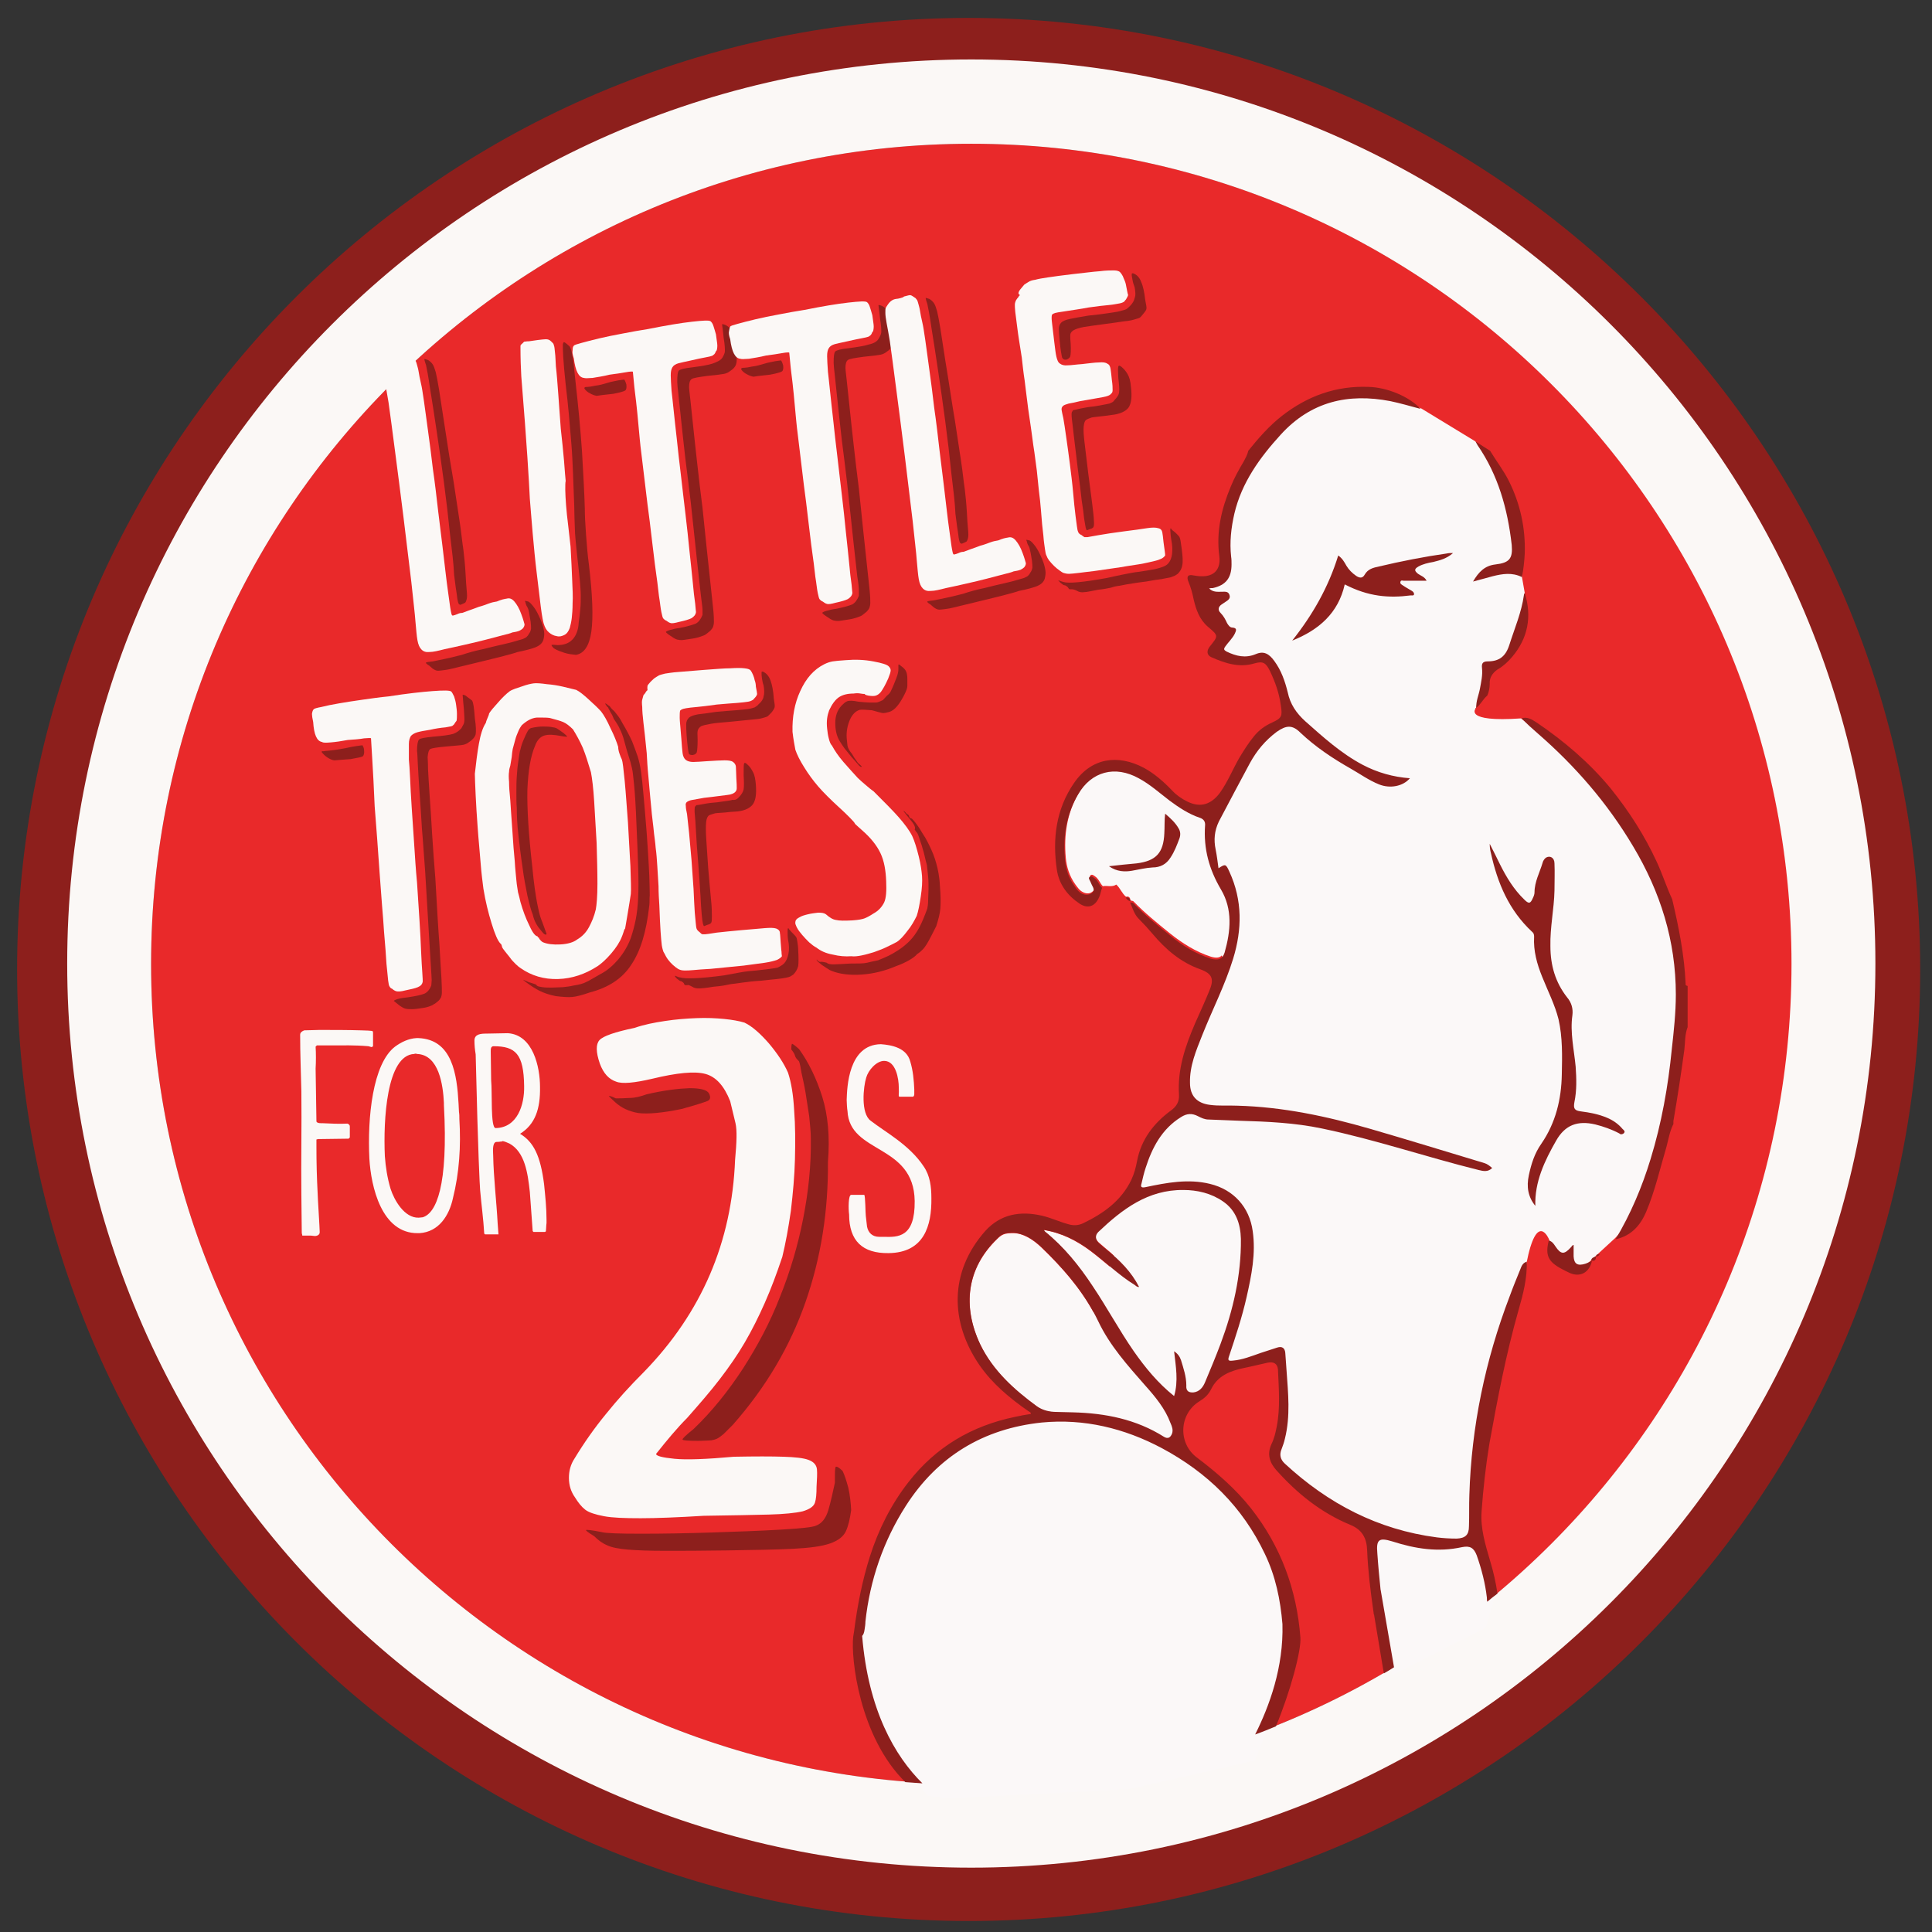 <?xml version="1.0" encoding="utf-8"?>
<!-- Generator: Adobe Illustrator 21.0.2, SVG Export Plug-In . SVG Version: 6.00 Build 0)  -->
<svg version="1.1" id="Layer_1" xmlns="http://www.w3.org/2000/svg" xmlns:xlink="http://www.w3.org/1999/xlink" x="0px" y="0px"
	 viewBox="0 0 474.4 474.4" style="enable-background:new 0 0 474.4 474.4;" xml:space="preserve">
<rect x="0" y="0" width="474.4" height="474.4" fill="#333333" stroke="none"/>
<style type="text/css">
	.st0{fill:#8D1F1C;}
	.st1{fill:#E9292A;}
	.st2{fill:#FBF8F6;}
	.st3{fill:#FBF8F8;}
</style>
<g>
	<path class="st0" d="M237.9,4.4C109,4.4,4.2,109.2,4.2,238c0,128.8,104.8,233.7,233.7,233.7S471.5,366.9,471.5,238
		C471.5,109.2,366.7,4.4,237.9,4.4z"/>
	<g>
		<path class="st1" d="M238.5,35.3c-111.2,0-201.4,90.2-201.4,201.4s90.2,201.4,201.4,201.4c45.3,0,87.1-15,120.8-40.2
			c1.2-0.9,2.4-1.8,3.6-2.8c9.1-7.1,17.5-15,25.3-23.6c1.5-1.7,3-3.4,4.5-5.2c17.4-20.7,30.7-44.9,38.7-71.4c0.3-1.1,0.7-2.2,1-3.3
			c1.8-6.4,3.3-12.9,4.5-19.5c0.3-1.7,0.6-3.5,0.9-5.2c1.5-9.8,2.2-19.9,2.2-30.2C439.9,125.4,349.7,35.3,238.5,35.3z"/>
		<path class="st2" d="M238.5,14.6c-122.6,0-222,99.4-222,222s99.4,222,222,222s222-99.4,222-222S361.1,14.6,238.5,14.6z
			 M238.5,438.1c-111.2,0-201.4-90.2-201.4-201.4S127.3,35.3,238.5,35.3c111.2,0,201.4,90.2,201.4,201.4S349.7,438.1,238.5,438.1z"
			/>
		<g>
			<path class="st3" d="M277.6,221.2C277.6,221.2,277.6,221.2,277.6,221.2L277.6,221.2L277.6,221.2z"/>
			<path class="st3" d="M409.5,222.3l-11.6-22.6l-13.8-15.1l-10.6-8.2c-14.4,1-11.1-2.5-11.1-2.5l2.9-9.7l4.7-3l3-5.7l1.4-9.9
				l-0.7-4l-1.1-12.5l-3.1-11.6l-7.2-9.1l-13.3-8.1l-10-3.7h-5.7l-8.3,1.1l-9.8,4.9l-5.8,7.8l-6.6,9.9l-0.8,8.6c0,0-0.3,7.2,0,7.8
				c0.3,0.6-2.4,4.6-2.8,4.8c-0.4,0.2-4.7,1.2-4.7,1.2l3.1,8.4l2.6,4.8l-0.5,4.6l5.5,1.6l5.3-1.6l3.4,4.5l2.5,11.2
				c0,0-5.8,3.7-6.3,3.9c-0.5,0.2-5.5,8.9-5.5,8.9l-6.9,9.9l-1.8,2.3c-0.2-0.4-0.6-0.6-1.1-0.8c-2.8-0.9-5.1-2.5-7.4-4.2
				c-2.5-1.9-4.9-4-7.6-5.5c-5.8-3.2-11.6-1.7-14.9,4c-2.9,4.9-3.7,10.3-3.2,15.9c0.2,2.3,0.9,4.5,2.3,6.5c0.6,0.8,1.1,1.6,2,2
				c0.8,0.4,1.7,0.4,2.4-0.3c0.7-0.6,0.1-1.3-0.1-1.9c-0.1-0.3-0.3-0.6-0.4-0.9c-0.1-0.4-0.5-0.8-0.1-1.1c0.4-0.3,0.8,0.1,1.1,0.3
				c0.9,0.6,1.2,1.7,1.9,2.4c1.1-0.2,2.3,0.3,3.3-0.4c1,0.9,1.4,2.2,2.4,3c0.7-0.2,1,0.2,1.1,0.9c0.3,0.1,0.6,0.1,0.7,0.2
				c2.8,2.9,5.9,5.4,9,7.9c3,2.4,6.3,4.5,10,5.7c1.3,0.4,2.2,0.3,2.7-0.3l0.8,1.9l-9.7,23.1l0.4,10.7c0,0-4.3,3.8-4.5,4.1
				c-0.2,0.3-5.5,7.1-5.5,7.1l-2.2,10.5l-1.3,3.6c-3,1.8-5.8,4.2-8.4,6.7c-0.9,0.8-0.8,1.8,0.1,2.7c0.7,0.6,1.4,1.2,2.1,1.8
				c0.6,0.5,1.2,1,1.7,1.5l-1,2.7c-1.6-1.3-3.1-2.6-4.7-3.8c-3.5-2.6-7.2-4.5-11.6-5.2c0.1,0.2,0.2,0.3,0.3,0.4
				c4.7,3.8,8.4,8.4,11.7,13.4c0.6,0.9,1.1,1.8,1.7,2.6l-1.4,3.8c-3.3-6-7.8-11.1-12.8-15.9c-2.1-2-4.5-3.5-6.9-3.5
				c-2.1,0-2.8,0.3-3.9,1.4c-7.6,7.3-8.6,16.7-4.2,26c3.1,6.4,8.2,11,13.9,15.2c1.4,1,3.1,1.4,4.9,1.4c0.1,0,0.1,0,0.2,0l-0.4,1.2
				l-15.8,2.1c0,0-12.6,7.1-13.1,7.4c-0.5,0.3-6.9,7.4-6.9,7.4l-8.1,15.3l-4.8,20.6l1.5,15.5l7.3,14.6l8.5,10.1l5.3,0.6l44.1-2.3
				l30.8-7l7.5-18.3l1.6-15l-2-11.2l-4-9.4l-4.5-7.3l-6.2-6.7l-6.4-5.3l-5.1-4.3v-6.9l3.4-3.9l4.1-3.2l3.4-5.1
				c0,0,13.6-3.5,14.4-3.7c0.8-0.1,1,3.1,1,3.1l-0.6,16.2l-1.6,5.4c0,0,4.8,6.4,5.1,6.8c0.2,0.3,9.9,6.8,9.9,6.8l9.2,4.8l1.4,17.9
				l1.7,13.2l1.5,5.1l22.9-11.6l2.3-7.6l-4.3-14.6c0,0,0-8.9,0-9.2c0-0.3,1.1-15.4,1.1-15.4l4.6-23.7c0,0,3.8-5.5,6.3-18.9
				c2.6-13.4,5.6-5.9,5.6-5.9l0.7,3.7c0,0,2.8,2.4,3.2,2.9c0.4,0.5,4.7,0,4.7,0l7.6-7l5.7-6.1l4.9-12.6l3.1-15.7l2.5-16.1v-13.4
				L409.5,222.3z"/>
		</g>
		<g>
			<path class="st0" d="M129.5,149.1c-0.2-0.3-0.4-0.7-0.5-1.3c-0.3-0.3-0.1-0.3,0.7-0.1c0.3,0.1,0.8,0.6,1.4,1.4
				c0.6,0.8,1.1,1.8,1.7,3.2c0.5,1.2,0.7,2.1,0.8,2.8c0.1,0.7,0,1.4-0.2,2.1c-0.3,0.8-0.9,1.3-1.8,1.7c-1,0.4-2.5,0.8-4.5,1.2
				c-0.8,0.3-2,0.6-3.5,1c-1.5,0.4-2.8,0.7-4,1c-2.8,0.7-5,1.2-6.6,1.6c-1.6,0.4-2.8,0.7-3.6,0.8c-0.8,0.1-1.4,0.2-1.8,0.2
				c-0.3,0-0.7-0.1-1-0.3c-0.2-0.1-0.5-0.3-0.8-0.6c-0.3-0.3-0.6-0.5-0.8-0.6c-0.4-0.3-0.5-0.5-0.4-0.5c0.1-0.1,0.7-0.2,1.7-0.3
				c0.5-0.1,1.5-0.3,2.9-0.6c1.5-0.3,2.9-0.7,4.2-1c1.5-0.5,3.2-1,5.2-1.4c2-0.5,3.6-0.9,5-1.2c1.4-0.3,2.4-0.6,3.1-0.8
				c0.7-0.2,1.3-0.4,1.7-0.5c0.4-0.2,0.7-0.3,0.9-0.5c0.2-0.2,0.4-0.4,0.6-0.8c0.3-0.4,0.4-0.7,0.5-1.2c0-0.4,0-1-0.1-1.7
				c-0.1-0.5-0.2-1.1-0.3-1.8C129.9,150,129.7,149.5,129.5,149.1z"/>
			<path class="st0" d="M110.5,131.2c-0.4-4-0.9-8.3-1.5-12.8s-1.2-8.7-1.8-12.7c-0.6-3.9-1.1-7.4-1.6-10.3c-0.4-2.9-0.8-4.9-1-5.8
				c-0.3-0.8-0.4-1.3-0.4-1.4c0-0.1,0.3,0,0.9,0.2c0.5,0.3,0.8,0.6,1.1,1c0.3,0.4,0.5,1,0.8,2c0.2,0.9,0.5,2.3,0.8,4.2
				c0.3,1.9,0.7,4.5,1.2,7.8c0.9,6,1.7,11,2.4,15c0.6,3.9,1.1,7.3,1.5,9.9c0.4,2.7,0.6,4.9,0.9,6.8c0.2,1.8,0.4,3.6,0.5,5.5
				c0.1,1.9,0.2,3.4,0.3,4.4c0.1,1,0.1,1.7,0,2.1c-0.1,0.4-0.2,0.7-0.4,0.9c-0.2,0.1-0.6,0.3-1.1,0.5c-0.2,0-0.4-0.1-0.5-0.3
				c-0.1-0.2-0.3-0.9-0.4-2c-0.2-1.1-0.4-2.8-0.7-5.1C111.4,138.5,111,135.3,110.5,131.2z"/>
			<path class="st0" d="M141,124.1c-0.1-2.8-0.2-5.5-0.3-7.9c-0.1-2.4-0.2-4.8-0.4-7.2c-0.2-2.3-0.4-4.7-0.6-7.1
				c-0.2-2.4-0.5-4.9-0.8-7.5c-0.3-2.9-0.5-5.1-0.6-6.7c-0.1-1.5-0.1-2.6-0.1-3.1c0.1-0.5,0.2-0.7,0.5-0.5s0.7,0.5,1.2,1
				c0.1,0.2,0.2,0.4,0.3,0.7c0.1,0.2,0.2,0.7,0.3,1.3c0.1,0.6,0.3,1.5,0.4,2.7c0.1,1.2,0.3,2.7,0.5,4.7c0.6,5.3,1.1,10.7,1.5,16.2
				c0.3,5.5,0.6,10.2,0.7,14.3c0,1.5,0.1,3.6,0.3,6.3c0.2,2.7,0.4,5.1,0.7,7.3c0.9,7.5,1.1,13,0.6,16.5c-0.5,3.5-1.8,5.4-3.8,5.7
				c-0.9-0.1-1.9-0.2-2.8-0.5c-0.9-0.3-1.8-0.6-2.6-1.1c-0.5-0.5-0.6-0.8-0.6-0.8c0.1-0.1,0.6-0.1,1.5,0c1.5,0,2.7-0.4,3.6-1.3
				c0.9-0.9,1.5-2.3,1.6-4.2c0.2-1.3,0.3-2.5,0.4-3.5c0.1-1,0.1-2,0.1-3.1c0-1.1-0.1-2.2-0.2-3.5c-0.1-1.3-0.3-2.8-0.5-4.7
				c-0.2-2-0.5-4.3-0.7-7.1C141.1,128.2,141,125.9,141,124.1z"/>
			<path class="st0" d="M144.3,95c0.3,0,1-0.1,1.9-0.3c1-0.1,2-0.4,3-0.7c0.9-0.3,1.8-0.4,2.6-0.6c0.8-0.1,1.3-0.2,1.5-0.2
				c0.3,0.5,0.4,0.9,0.5,1.2c0.1,0.8,0,1.3-0.3,1.5c-0.3,0.2-1.3,0.5-2.9,0.8c-1,0.1-1.8,0.2-2.7,0.3c-0.8,0.1-1.3,0.2-1.4,0.2
				c-0.5-0.1-1.1-0.3-1.6-0.6c-0.6-0.3-1.1-0.7-1.4-1.2c0-0.1,0-0.2,0.1-0.3C143.5,95.1,143.8,95,144.3,95z"/>
			<path class="st0" d="M177.4,87.8c0.4-0.7,0.6-1.2,0.6-1.6c0-0.4,0-1.5-0.3-3.2c-0.1-0.9-0.2-2.1-0.4-3.4c0.3,0,0.7,0.1,1.2,0.4
				c0.4,0.3,0.9,0.6,1.2,0.9c0.2,0.3,0.3,0.8,0.4,1.4c0.1,0.6,0.3,1.6,0.4,3c0.4,1.9,0.5,3.2,0.3,3.9c-0.1,0.7-0.7,1.4-1.5,1.9
				c-0.5,0.4-1,0.6-1.5,0.7c-0.5,0.1-1.9,0.3-4.1,0.5c-2.2,0.3-3.5,0.5-3.9,0.8c-0.4,0.3-0.6,0.9-0.6,2c0,0.2,0.1,1.2,0.3,2.9
				c0.2,1.7,0.4,3.9,0.7,6.6c0.3,2.7,0.6,5.8,1,9.2c0.4,3.5,0.8,7.1,1.3,10.9c0.7,7,1.3,12.4,1.7,16.2c0.4,3.8,0.7,6.6,0.9,8.4
				c0.2,1.8,0.2,3,0.2,3.4c0,0.5-0.1,0.9-0.2,1.2c-0.1,0.3-0.4,0.7-0.7,1c-0.4,0.3-0.7,0.6-1,0.8c-0.2,0.2-0.7,0.4-1.3,0.6
				c-0.6,0.2-1.3,0.4-2,0.5c-0.7,0.1-1.4,0.2-2,0.3c-0.6,0.1-1.1,0.1-1.5,0c-0.3,0-0.9-0.2-1.7-0.8c-0.8-0.5-1.3-0.9-1.4-1.1
				c0-0.1,0.3-0.3,1-0.5c0.7-0.2,1.5-0.4,2.4-0.5c2-0.4,3.3-0.8,4-1.1c0.7-0.4,1.2-1.1,1.6-2.1c0-0.3,0-0.8,0-1.3
				c0-0.6-0.2-1.7-0.4-3.5c-0.2-1.8-0.5-4.5-0.9-8.1c-0.4-3.6-0.9-8.6-1.6-14.9c-0.4-3.6-0.9-7.2-1.3-10.5c-0.4-3.4-0.7-6.4-1-9.1
				c-0.3-2.7-0.5-4.9-0.7-6.6c-0.2-1.7-0.3-2.8-0.3-3.2c0-1.6,0.1-2.5,0.4-2.8c0.3-0.3,1.4-0.6,3.3-0.8c2.3-0.3,4-0.6,4.9-0.9
				S177,88.5,177.4,87.8z"/>
			<path class="st0" d="M182.8,90.3c0.3,0,1-0.1,1.9-0.3c1-0.1,2-0.4,3-0.7c0.9-0.3,1.8-0.4,2.6-0.6c0.8-0.1,1.3-0.2,1.5-0.2
				c0.3,0.5,0.4,0.9,0.5,1.2c0.1,0.8,0,1.3-0.3,1.5c-0.3,0.2-1.3,0.5-2.9,0.8c-1,0.1-1.8,0.2-2.7,0.3c-0.8,0.1-1.3,0.2-1.4,0.2
				c-0.5-0.1-1.1-0.3-1.6-0.6c-0.6-0.3-1.1-0.7-1.4-1.2c0-0.1,0-0.2,0.1-0.3C182,90.4,182.3,90.3,182.8,90.3z"/>
			<path class="st0" d="M215.8,83.1c0.4-0.7,0.6-1.2,0.6-1.6c0-0.4,0-1.5-0.3-3.2c-0.1-0.9-0.2-2.1-0.4-3.4c0.3,0,0.7,0.1,1.2,0.4
				c0.4,0.3,0.9,0.6,1.2,0.9c0.2,0.3,0.3,0.8,0.4,1.4c0.1,0.6,0.3,1.6,0.4,3c0.4,1.9,0.5,3.2,0.3,3.9c-0.1,0.7-0.7,1.4-1.5,1.9
				c-0.5,0.4-1,0.6-1.5,0.7c-0.5,0.1-1.9,0.3-4.1,0.5c-2.2,0.3-3.5,0.5-3.9,0.8c-0.4,0.3-0.6,0.9-0.6,2c0,0.2,0.1,1.2,0.3,2.9
				c0.2,1.7,0.4,3.9,0.7,6.6c0.3,2.7,0.6,5.8,1,9.2c0.4,3.5,0.8,7.1,1.3,10.9c0.7,7,1.3,12.4,1.7,16.2c0.4,3.8,0.7,6.6,0.9,8.4
				c0.2,1.8,0.2,3,0.2,3.4c0,0.5-0.1,0.9-0.2,1.2c-0.1,0.3-0.4,0.7-0.7,1c-0.4,0.3-0.7,0.6-1,0.8c-0.2,0.2-0.7,0.4-1.3,0.6
				c-0.6,0.2-1.3,0.4-2,0.5c-0.7,0.1-1.4,0.2-2,0.3c-0.6,0.1-1.1,0.1-1.5,0c-0.3,0-0.9-0.2-1.7-0.8c-0.8-0.5-1.3-0.9-1.4-1.1
				c0-0.1,0.3-0.3,1-0.5c0.7-0.2,1.5-0.4,2.4-0.5c2-0.4,3.3-0.8,4-1.1c0.7-0.4,1.2-1.1,1.6-2.1c0-0.3,0-0.8,0-1.3
				c0-0.6-0.1-1.7-0.4-3.5c-0.2-1.8-0.5-4.5-0.9-8.1c-0.4-3.6-0.9-8.6-1.6-14.9c-0.4-3.6-0.9-7.2-1.3-10.5c-0.4-3.4-0.7-6.4-1-9.1
				c-0.3-2.7-0.5-4.9-0.7-6.6c-0.2-1.7-0.3-2.8-0.3-3.2c0-1.6,0.1-2.5,0.4-2.8c0.3-0.3,1.4-0.6,3.3-0.8c2.3-0.3,4-0.6,4.9-0.9
				C214.7,84.3,215.4,83.8,215.8,83.1z"/>
			<path class="st0" d="M252.6,134.1c-0.2-0.3-0.4-0.7-0.5-1.3c-0.3-0.3-0.1-0.3,0.7-0.1c0.3,0.1,0.8,0.6,1.4,1.4
				c0.6,0.8,1.1,1.8,1.7,3.2c0.5,1.2,0.7,2.1,0.8,2.8c0.1,0.7,0,1.4-0.2,2.1c-0.3,0.8-0.9,1.3-1.8,1.7c-1,0.4-2.5,0.8-4.5,1.2
				c-0.8,0.3-2,0.6-3.5,1c-1.5,0.4-2.8,0.7-4,1c-2.8,0.7-5,1.2-6.6,1.6c-1.6,0.4-2.8,0.7-3.6,0.8c-0.8,0.1-1.4,0.2-1.8,0.2
				c-0.3,0-0.7-0.1-1-0.3c-0.2-0.1-0.5-0.3-0.8-0.6c-0.3-0.3-0.6-0.5-0.8-0.6c-0.4-0.3-0.5-0.5-0.4-0.5c0.1-0.1,0.7-0.2,1.7-0.3
				c0.5-0.1,1.5-0.3,2.9-0.6c1.5-0.3,2.9-0.7,4.2-1c1.5-0.5,3.2-1,5.2-1.4c2-0.5,3.6-0.9,5-1.2c1.4-0.3,2.4-0.6,3.1-0.8
				c0.7-0.2,1.3-0.4,1.7-0.5c0.4-0.2,0.7-0.3,0.9-0.5c0.2-0.2,0.4-0.4,0.6-0.8c0.3-0.4,0.4-0.7,0.5-1.2c0-0.4,0-1-0.1-1.7
				c-0.1-0.5-0.2-1.1-0.3-1.8C252.9,135,252.8,134.4,252.6,134.1z"/>
			<path class="st0" d="M233.6,116.2c-0.4-4-0.9-8.3-1.5-12.8c-0.6-4.5-1.2-8.7-1.8-12.7c-0.6-3.9-1.1-7.4-1.6-10.3
				c-0.4-2.9-0.8-4.9-1-5.8c-0.3-0.8-0.4-1.3-0.4-1.4c0-0.1,0.3,0,0.9,0.2c0.5,0.3,0.8,0.6,1.1,1c0.3,0.4,0.5,1,0.8,2
				c0.2,0.9,0.5,2.3,0.8,4.2c0.3,1.9,0.7,4.5,1.2,7.8c1,6,1.7,11,2.4,15c0.6,3.9,1.1,7.3,1.5,9.9s0.6,4.9,0.9,6.8
				c0.2,1.8,0.4,3.6,0.5,5.5c0.1,1.9,0.2,3.4,0.3,4.4c0.1,1,0.1,1.7,0,2.1c-0.1,0.4-0.2,0.7-0.4,0.9c-0.2,0.1-0.6,0.3-1.1,0.5
				c-0.2,0-0.4-0.1-0.5-0.3c-0.1-0.2-0.3-0.9-0.4-2c-0.2-1.1-0.4-2.8-0.7-5.1C234.5,123.5,234.1,120.3,233.6,116.2z"/>
			<path class="st0" d="M286.9,138.3c0.5-0.6,0.8-1.4,0.9-2.3c0.1-0.9,0.1-2.1-0.2-3.5c-0.1-0.7-0.2-1.4-0.2-1.9
				c-0.1-0.6,0-0.9,0.1-0.9c0,0.1,0.3,0.5,0.9,0.9c0.6,0.5,0.9,0.9,1.1,1.1c0.1,0.1,0.3,0.5,0.4,1.2c0.1,0.7,0.2,1.4,0.3,2.1
				c0.2,1.7,0.3,2.9,0.1,3.8c-0.1,0.8-0.5,1.5-1.1,2.1c-0.3,0.2-0.6,0.4-0.8,0.5c-0.2,0.1-0.6,0.2-1.1,0.4c-0.5,0.1-1.2,0.2-2.1,0.4
				c-0.9,0.1-2.2,0.3-3.8,0.6c-1.8,0.2-3.5,0.5-4.8,0.7c-1.4,0.3-2.1,0.4-2.2,0.4c-0.1,0-0.7,0.1-1.6,0.4c-0.9,0.2-2,0.4-3.1,0.5
				c-1.7,0.3-2.8,0.6-3.5,0.6c-0.6,0.1-1.2,0-1.7-0.3c-0.2-0.1-0.4-0.2-0.7-0.3c-0.3-0.1-0.5-0.1-0.6-0.1c-0.1,0-0.3,0-0.5,0
				c-0.2,0-0.3-0.2-0.5-0.5c-0.3-0.3-0.6-0.5-0.9-0.5c-0.1,0-0.4-0.2-0.9-0.6c-0.4-0.4-0.6-0.6-0.5-0.6c0.5,0.2,0.9,0.3,1.2,0.4
				c1.2,0.4,4.8,0.1,10.8-1c0.9-0.2,2.2-0.5,3.7-0.8c1.6-0.3,2.9-0.6,4.1-0.7c2.6-0.4,4.4-0.7,5.2-1
				C285.9,139.1,286.5,138.8,286.9,138.3z"/>
			<path class="st0" d="M278.6,70.5c-0.2-0.5-0.4-1.1-0.5-1.7c-0.1-0.6-0.2-1-0.2-1.1c0-0.3,0-0.4,0-0.5c0,0,0.1-0.1,0.3-0.1
				c0.9,0.3,1.6,1,2,2.1c0.5,1.1,0.8,2.6,1,4.4c0.2,1.2,0.4,1.9,0.3,2.2c0,0.3-0.3,0.7-0.8,1.3c-0.3,0.4-0.5,0.6-0.7,0.8
				c-0.2,0.2-0.6,0.3-1.3,0.5c-0.6,0.2-1.5,0.4-2.7,0.5c-1.2,0.2-2.8,0.4-5,0.7c-2.1,0.3-3.8,0.5-4.9,0.7c-1.1,0.2-2,0.5-2.5,0.8
				c-0.5,0.3-0.8,0.7-0.8,1.2c0,0.5,0,1.2,0.1,2.1c0.1,1.7,0,2.7-0.1,3.1c-0.1,0.3-0.4,0.6-0.9,0.8c-0.6,0.1-0.9-0.1-1.1-0.5
				c-0.1-0.4-0.4-1.8-0.6-4.2c-0.1-1.2-0.2-2.1-0.2-2.8c0-0.7,0.2-1.2,0.6-1.6c0.4-0.4,1.2-0.7,2.2-0.9c1-0.2,2.5-0.5,4.4-0.8
				c2-0.2,3.6-0.4,4.9-0.6c1.2-0.2,2.2-0.3,2.9-0.5c0.7-0.2,1.2-0.3,1.6-0.5c0.3-0.2,0.6-0.5,0.9-0.8c0.6-0.6,1-1.3,1.1-1.9
				C278.9,72.5,278.8,71.6,278.6,70.5z"/>
			<path class="st0" d="M273.6,98.3c0.8-0.8,1.2-1.5,1.2-2.1c0.1-0.6,0-1.7-0.2-3.4c-0.1-1.6-0.1-2.5,0-2.8c0.1-0.3,0.3-0.3,0.8,0.1
				c0.6,0.5,1.1,1.1,1.5,1.8c0.4,0.7,0.7,1.7,0.8,3.1c0.3,2.4,0.1,4.1-0.6,5.1c-0.7,0.9-2.1,1.6-4.2,1.8c-0.6,0.1-1.3,0.2-2.3,0.3
				c-1,0.1-1.8,0.2-2.5,0.3c-0.6,0.2-1.1,0.4-1.4,0.6c-0.3,0.2-0.5,0.7-0.6,1.6c-0.1,0.9,0,2.2,0.2,3.9c0.2,1.8,0.5,4.2,0.9,7.5
				c0.4,3.3,0.8,5.9,1,7.7c0.2,1.8,0.4,3.2,0.4,4c0.1,0.9,0,1.4-0.1,1.6c-0.1,0.2-0.3,0.3-0.5,0.4c-0.1,0-0.3,0.1-0.6,0.2
				c-0.2,0.1-0.4,0.2-0.5,0.2c-0.1,0-0.2-0.2-0.3-0.6c-0.1-0.4-0.2-1.2-0.4-2.3c-0.1-1.1-0.3-2.6-0.6-4.5c-0.2-1.9-0.5-4.3-0.9-7.3
				c-0.4-3.6-0.8-6.4-1-8.3c-0.2-1.9-0.4-3.4-0.5-4.3c-0.1-0.9-0.1-1.5,0-1.7c0.1-0.2,0.2-0.3,0.3-0.5c0.3,0,0.9-0.2,1.9-0.4
				c1-0.2,2-0.4,3.2-0.5c2-0.3,3.2-0.6,3.8-0.7C272.9,98.9,273.4,98.7,273.6,98.3z"/>
			<path class="st0" d="M79.9,184.4c0.3,0,1-0.1,1.9-0.2c1-0.1,2-0.3,3.1-0.5c0.9-0.2,1.8-0.4,2.6-0.5c0.8-0.1,1.3-0.2,1.5-0.2
				c0.3,0.5,0.4,0.9,0.4,1.2c0.1,0.8-0.1,1.3-0.3,1.5c-0.3,0.2-1.3,0.4-3,0.7c-1,0.1-1.8,0.1-2.7,0.2c-0.8,0.1-1.3,0.1-1.4,0.1
				c-0.5-0.1-1-0.3-1.6-0.7c-0.6-0.4-1-0.8-1.4-1.3c0-0.1,0-0.2,0.1-0.3C79.2,184.5,79.4,184.5,79.9,184.4z"/>
			<path class="st0" d="M113.3,178.8c0.4-0.7,0.7-1.2,0.7-1.6c0.1-0.4,0-1.5-0.1-3.2c-0.1-0.9-0.2-2.1-0.3-3.4
				c0.3,0,0.7,0.1,1.1,0.5c0.4,0.3,0.8,0.6,1.2,0.9c0.2,0.3,0.3,0.8,0.4,1.4c0.1,0.6,0.2,1.6,0.3,3c0.3,1.9,0.3,3.2,0.2,3.9
				c-0.2,0.7-0.7,1.3-1.6,1.9c-0.5,0.4-1,0.6-1.5,0.7c-0.5,0.1-1.9,0.2-4.1,0.4c-2.2,0.2-3.5,0.4-3.9,0.6c-0.4,0.2-0.6,0.9-0.7,2
				c0,0.2,0.1,1.2,0.1,2.9c0.1,1.7,0.2,3.9,0.4,6.6c0.2,2.7,0.4,5.8,0.6,9.3c0.2,3.5,0.5,7.1,0.8,11c0.4,7,0.7,12.4,1,16.2
				c0.2,3.8,0.4,6.6,0.5,8.4c0.1,1.8,0.1,3,0.1,3.4c0,0.5-0.1,0.9-0.2,1.2c-0.2,0.3-0.4,0.7-0.8,1c-0.4,0.3-0.7,0.6-1,0.7
				c-0.2,0.2-0.7,0.4-1.3,0.6c-0.6,0.2-1.3,0.3-2,0.4s-1.4,0.2-2,0.2c-0.6,0-1.1,0-1.5-0.1c-0.3,0-0.9-0.3-1.6-0.8
				c-0.8-0.6-1.2-1-1.4-1.1c0-0.1,0.3-0.3,1-0.5c0.7-0.2,1.5-0.3,2.4-0.4c2-0.3,3.4-0.6,4.1-0.9c0.7-0.3,1.3-1,1.7-2
				c0-0.3,0.1-0.8,0.1-1.3c0-0.6-0.1-1.7-0.2-3.6c-0.1-1.8-0.3-4.5-0.5-8.1c-0.2-3.6-0.5-8.6-0.9-15c-0.3-3.7-0.5-7.2-0.8-10.6
				c-0.2-3.4-0.4-6.4-0.6-9.1c-0.2-2.7-0.3-4.9-0.4-6.6c-0.1-1.7-0.1-2.8-0.2-3.3c0-1.6,0.2-2.5,0.5-2.8c0.3-0.3,1.4-0.5,3.4-0.7
				c2.3-0.2,4-0.4,5-0.7C112.1,179.9,112.8,179.4,113.3,178.8z"/>
			<path class="st0" d="M127.8,184c0.2-1,0.6-2,1.1-3.1c0.5-1.1,0.8-1.7,1.1-1.9c0.2-0.2,0.6-0.3,1.2-0.4c0.6-0.1,1.3-0.2,2-0.2
				c0.7,0,1.4,0,2.1,0.1c0.7,0.1,1.2,0.2,1.5,0.4c0.5,0.3,1,0.7,1.7,1.2c0.6,0.5,0.9,0.8,0.7,0.8c0,0-0.6,0-1.6-0.2
				c-1.6-0.3-2.9-0.4-3.9-0.1c-1,0.3-1.8,1.1-2.3,2.5c-1.1,2.5-1.7,6.1-1.9,10.8c-0.1,4.7,0.3,11,1.2,18.9c0.2,2.1,0.4,3.9,0.6,5.3
				c0.2,1.4,0.4,2.7,0.6,3.7c0.2,1,0.4,1.9,0.6,2.7c0.2,0.8,0.5,1.5,0.8,2.3c0.2,0.6,0.5,1.4,0.8,2.2c0.2,0.3,0.1,0.5-0.1,0.5
				c-0.2,0-0.5-0.2-0.9-0.7c-0.5-0.6-1-1.2-1.4-1.9c-0.4-0.7-0.7-1.5-0.9-2.4c-0.4-0.9-0.8-2.5-1.3-4.6c-0.4-2.1-0.9-4.5-1.2-7
				c-0.4-2.6-0.7-5.2-1-7.8c-0.3-2.6-0.4-4.9-0.4-6.7c-0.1-1.1-0.1-2.3-0.1-3.7c0-1.4,0-2.8,0.1-4.1c0.1-1.4,0.2-2.6,0.4-3.8
				C127.5,185.4,127.6,184.5,127.8,184z"/>
			<path class="st0" d="M149.3,173.7c-0.2-0.1-0.4-0.4-0.7-0.9c0-0.1,0.1-0.1,0.4,0.1c0.2,0.2,0.5,0.4,0.7,0.5
				c0.2,0.3,0.5,0.7,1.1,1.2c0.2,0.2,0.4,0.5,0.8,1c0.4,0.5,0.8,1.1,1.2,1.9c0.4,0.7,0.9,1.5,1.3,2.3c0.4,0.8,0.8,1.5,1.1,2.2
				c0.6,1.5,1,2.7,1.4,3.8c0.3,1,0.6,2.2,0.8,3.7c0.2,1.4,0.4,3.3,0.6,5.6c0.2,2.3,0.5,5.5,0.8,9.5c0.2,3.1,0.4,5.7,0.5,7.8
				c0.1,2,0.2,3.7,0.2,5c0,1.3,0.1,2.3,0,3.1c0,0.8,0,1.5-0.1,2.1c-0.7,6.2-2.1,10.9-4.4,14.3c-2.2,3.4-5.6,5.6-10.2,6.8
				c-1.7,0.6-3.2,1-4.2,1.1c-1.1,0.1-2.4,0-4.1-0.2c-1.6-0.3-3-0.8-4-1.3c-1-0.5-2.1-1.2-3.3-2.1c-0.5-0.4-0.8-0.6-0.7-0.6
				c0.1,0,0.5,0.2,1.4,0.6c0.5,0.1,0.9,0.3,1.3,0.4c0.4,0.1,0.6,0.3,0.6,0.4c0.2,0.2,0.7,0.3,1.4,0.4c0.7,0.1,1.5,0.1,2.3,0.1
				c0.9,0,1.8-0.1,2.7-0.1c0.9-0.1,1.8-0.2,2.6-0.4c1.4-0.2,2.5-0.5,3.2-0.9c0.7-0.3,1.8-1,3.4-1.9c1.6-0.8,3-2,4.4-3.6
				c1.4-1.7,2.4-3.4,3.1-5.3c0.5-1.5,0.9-3,1.2-4.5c0.3-1.5,0.5-3.3,0.6-5.4c0.1-2,0.1-4.5,0-7.3c-0.1-2.8-0.2-6.3-0.4-10.3
				c-0.1-2.6-0.2-4.6-0.3-6.2c-0.1-1.6-0.2-2.9-0.3-3.9c-0.1-1.1-0.2-2-0.3-2.8c-0.1-0.8-0.3-1.7-0.6-2.8c-0.7-2.2-1.2-3.9-1.5-5.1
				c-0.3-1.2-0.7-2.2-1.1-3c-0.3-0.7-0.8-1.5-1.5-2.5c-0.2-0.6-0.5-1.2-0.8-1.6C149.7,174.4,149.4,174,149.3,173.7z"/>
			<path class="st0" d="M192.6,236.5c0.5-0.6,0.8-1.3,1-2.3c0.2-0.9,0.2-2.1-0.1-3.5c-0.1-0.7-0.1-1.4-0.1-1.9c0-0.6,0-0.9,0.2-0.9
				c0,0.1,0.3,0.5,0.8,1c0.5,0.5,0.9,0.9,1.1,1.2c0.1,0.1,0.2,0.5,0.3,1.2c0.1,0.7,0.2,1.4,0.2,2.1c0.1,1.7,0.1,3,0,3.8
				c-0.2,0.8-0.6,1.5-1.2,2.1c-0.3,0.2-0.6,0.4-0.8,0.5c-0.2,0.1-0.6,0.2-1.1,0.3c-0.5,0.1-1.2,0.2-2.1,0.3
				c-0.9,0.1-2.2,0.2-3.8,0.4c-1.8,0.1-3.5,0.3-4.9,0.5c-1.4,0.2-2.1,0.3-2.3,0.3c-0.1,0-0.7,0.1-1.6,0.3c-1,0.2-2,0.3-3.1,0.4
				c-1.7,0.3-2.9,0.4-3.5,0.4c-0.6,0-1.2-0.1-1.6-0.4c-0.2-0.1-0.4-0.2-0.6-0.3c-0.3-0.1-0.5-0.2-0.6-0.1c-0.1,0-0.3,0-0.5,0
				c-0.2,0-0.3-0.2-0.4-0.5c-0.3-0.3-0.6-0.5-0.8-0.5c-0.1,0-0.4-0.2-0.9-0.6c-0.4-0.4-0.6-0.7-0.4-0.7c0.5,0.2,0.9,0.4,1.2,0.4
				c1.2,0.4,4.8,0.3,10.8-0.5c1-0.2,2.2-0.4,3.8-0.7c1.6-0.3,2.9-0.4,4.1-0.5c2.7-0.3,4.4-0.5,5.2-0.7
				C191.6,237.3,192.2,236.9,192.6,236.5z"/>
			<path class="st0" d="M187.5,168.3c-0.2-0.5-0.3-1.1-0.4-1.7c-0.1-0.6-0.1-1-0.1-1.1c0-0.3,0-0.4,0-0.5c0,0,0.1-0.1,0.3-0.1
				c0.9,0.4,1.5,1.1,1.9,2.2c0.4,1.1,0.7,2.6,0.8,4.4c0.2,1.2,0.3,1.9,0.2,2.2c-0.1,0.3-0.3,0.7-0.8,1.3c-0.3,0.3-0.6,0.6-0.8,0.8
				c-0.2,0.2-0.6,0.3-1.3,0.5c-0.6,0.2-1.5,0.3-2.7,0.4c-1.2,0.1-2.9,0.3-5,0.5c-2.1,0.2-3.8,0.3-4.9,0.5c-1.2,0.2-2,0.4-2.5,0.6
				c-0.5,0.3-0.8,0.7-0.9,1.2c-0.1,0.5,0,1.2,0,2.1c0,1.7-0.1,2.7-0.2,3.1c-0.1,0.3-0.4,0.6-1,0.7c-0.6,0-0.9-0.1-1-0.5
				c-0.1-0.4-0.3-1.8-0.5-4.3c-0.1-1.2-0.1-2.1-0.1-2.8c0-0.7,0.3-1.2,0.7-1.6c0.5-0.4,1.2-0.6,2.2-0.8c1-0.1,2.5-0.3,4.4-0.6
				c2-0.2,3.7-0.3,4.9-0.4c1.2-0.1,2.2-0.2,3-0.3c0.7-0.1,1.3-0.3,1.6-0.4c0.3-0.2,0.7-0.4,1-0.8c0.7-0.6,1.1-1.2,1.2-1.9
				C187.7,170.4,187.7,169.5,187.5,168.3z"/>
			<path class="st0" d="M181.3,195.9c0.8-0.8,1.2-1.5,1.3-2.1c0.1-0.6,0.1-1.7,0-3.5c0-1.6,0-2.5,0.1-2.8c0.1-0.3,0.4-0.2,0.8,0.2
				c0.6,0.5,1,1.1,1.4,1.9c0.4,0.7,0.6,1.8,0.7,3.1c0.2,2.5-0.1,4.1-0.9,5c-0.8,0.9-2.2,1.5-4.3,1.6c-0.6,0-1.3,0.1-2.3,0.2
				s-1.8,0.1-2.5,0.2c-0.6,0.2-1.1,0.3-1.5,0.5c-0.3,0.2-0.6,0.7-0.7,1.6c-0.1,0.9-0.1,2.2,0,3.9c0.1,1.8,0.3,4.3,0.5,7.5
				c0.3,3.3,0.5,5.9,0.7,7.8c0.2,1.8,0.2,3.2,0.2,4c0,0.9,0,1.4-0.2,1.6c-0.1,0.2-0.3,0.3-0.6,0.4c-0.1,0-0.3,0.1-0.6,0.2
				c-0.2,0.1-0.4,0.2-0.5,0.2c-0.1,0-0.2-0.2-0.3-0.6c-0.1-0.4-0.2-1.2-0.3-2.3c-0.1-1.1-0.2-2.6-0.3-4.6c-0.1-1.9-0.3-4.4-0.5-7.3
				c-0.3-3.6-0.5-6.4-0.6-8.4c-0.1-2-0.2-3.4-0.3-4.3c-0.1-0.9,0-1.5,0-1.7c0.1-0.2,0.2-0.3,0.4-0.5c0.3,0,0.9-0.1,1.9-0.3
				c1-0.2,2-0.3,3.2-0.4c2-0.3,3.2-0.4,3.8-0.6C180.6,196.5,181,196.2,181.3,195.9z"/>
			<path class="st0" d="M223.3,201c-0.4-0.5-0.9-1.1-1.5-1.9c0.3,0.1,0.5,0.3,0.7,0.6c0.3,0.2,0.6,0.4,0.7,0.6
				c0,0.2,0.1,0.3,0.2,0.5c0.2,0.1,0.3,0.2,0.5,0.2c0.1,0.1,0.4,0.4,0.8,0.9c0.4,0.5,0.8,1.1,1.2,1.7c0.4,0.7,0.8,1.3,1.3,2.1
				c0.4,0.7,0.7,1.3,0.9,1.7c0.8,1.6,1.4,3.1,1.8,4.6c0.4,1.4,0.8,3.3,0.9,5.6c0.2,2.3,0.2,4.2,0.1,5.5c-0.1,1.3-0.5,2.7-1,4.3
				c-0.5,1-1.1,2.2-1.8,3.5c-0.7,1.3-1.3,2.1-1.8,2.5c-0.2,0.2-0.4,0.4-0.7,0.6c-0.3,0.2-0.5,0.3-0.6,0.5c-0.3,0.3-0.9,0.8-1.8,1.3
				c-0.9,0.5-1.9,1-3.1,1.4c-2.8,1.2-5.6,1.9-8.5,2.1c-2.9,0.2-5.4-0.1-7.4-0.9c-0.3-0.1-0.8-0.4-1.4-0.8c-0.6-0.4-1.1-0.7-1.4-1
				c-0.8-0.6-1-0.9-0.8-1c0,0.2,0.3,0.4,0.7,0.6c0.4-0.1,0.9,0,1.7,0.2c0.3,0.3,0.9,0.4,1.7,0.4c0.8,0,2.1-0.1,4-0.2
				c2,0,3.4,0,4.2-0.2c0.8-0.2,1.7-0.4,2.7-0.6c1.8-0.7,3.3-1.4,4.5-2.2c1.2-0.7,2.3-1.6,3.2-2.5c0.9-0.9,1.7-2,2.4-3.3
				c0.7-1.3,1.3-2.8,2-4.7c0.1-0.5,0.2-1.1,0.2-2c0-0.9,0.1-1.8,0.1-2.8c0-1,0-2-0.1-3.1c-0.1-1-0.2-2-0.3-2.8
				c-0.2-0.7-0.4-1.5-0.6-2.4c-0.2-0.9-0.5-1.7-0.7-2.5c-0.3-0.8-0.5-1.5-0.7-2.1c-0.2-0.6-0.4-1-0.6-1.1l-0.4-0.6
				C224.9,203.1,224.4,202.3,223.3,201z"/>
			<path class="st0" d="M218.7,169.8c0.6-1.2,1-2.3,1.4-3.3c0.4-1,0.5-1.7,0.5-2.2c0-0.6,0-1,0-1.1c0.1-0.1,0.3,0,0.6,0.3
				c0.7,0.5,1.1,0.9,1.3,1.4c0.2,0.4,0.3,1.1,0.3,1.9c0,0.5,0,1.1,0,1.6c0,0.6-0.3,1.3-0.7,2.1c-1.2,2.4-2.4,3.9-3.7,4.3
				c-0.7,0.2-1.2,0.3-1.5,0.3c-0.4,0-1.3-0.3-2.8-0.7c-1.4-0.1-2.4-0.2-3-0.1c-1,0.3-1.8,1.1-2.4,2.4c-0.6,1.4-0.9,2.9-0.8,4.5
				c0.1,0.7,0.1,1.3,0.2,1.9c0.1,0.6,0.5,1.3,1.1,2c0.4,0.7,0.7,1.2,1.1,1.7c0.3,0.5,0.6,0.8,0.8,0.9c0.3,0.3,0.5,0.5,0.5,0.5
				c0,0.1,0,0.1-0.2,0.1c-0.1,0-0.4-0.2-0.8-0.7c-0.4-0.5-0.9-1-1.5-1.7c-0.6-0.7-1.1-1.4-1.7-2.1c-0.5-0.7-0.9-1.3-1.2-1.8
				c-0.8-1.3-1.1-2.8-1.1-4.5c0-1.7,0.5-3.1,1.5-4.2c0.5-0.5,0.9-0.9,1.4-1.1c0.5-0.2,1.4-0.2,2.8,0.1c1.2,0.1,2,0.2,2.7,0.2
				c0.6,0,1.2,0,1.5,0c0.4,0,0.7-0.1,0.9-0.2c0.2-0.1,0.5-0.2,0.9-0.4c0.3-0.3,0.6-0.7,1-1.1C218.2,170.5,218.5,170.2,218.7,169.8z"
				/>
			<path class="st2" d="M74.1,302.7l-0.1-9.4c-0.1-8.4,0.1-16.8,0-25.3c-0.1-4.6-0.3-9.2-0.3-13.9c0-0.6,0.5-0.9,1-1.1
				c0.5,0,3.1-0.1,3.7-0.1c3.4,0,6.9,0,10.3,0.1c0.9,0,2.8,0.1,2.8,0.2l0.1,0.3l0,3.3c0,0.2-0.2,0.3-0.5,0.3
				c-0.1-0.1-0.4-0.1-0.6-0.2c-3.5-0.3-6.2-0.2-9.7-0.2l-3,0l-0.3,0.3c0.1,1.5,0.1,3.8,0,5.4l0.2,12.9c0,0.6,1.4,0.5,1.5,0.5
				c2,0.1,4.1,0.2,6.1,0.1c0.3,0.1,0.6,0.3,0.6,0.7l0,2.7l-0.3,0.3l-7.5,0.1l-0.4,0.1l0,1.9c0,3.8,0.1,7.6,0.3,11.3
				c0,0.9,0.5,8.5,0.5,9.4l0,0.2c0,0.6-0.6,0.9-1.2,0.9c-0.1,0-0.9-0.1-1-0.1l-2.1,0C74.3,303.3,74.1,303,74.1,302.7z"/>
			<path class="st2" d="M97,257c1.5-1.1,3.3-2,5.3-2.1l0.4,0c8.4,0.3,9.5,9,9.9,16.1c0,0.7,0.1,1.4,0.1,2c0.1,0.6,0.1,1.2,0.1,1.8
				c0.4,6.6,0,13.1-1.6,19.5c-0.9,4.1-3.4,8.2-8.2,8.5l-0.4,0c-8.9,0.1-11.5-11.4-11.9-18.3C90.2,274.4,91.5,261.2,97,257z
				 M95.9,291.9c0.9,2.8,3.4,7.2,6.9,7.1c0.2,0,0.9-0.1,1-0.1c3.3-1,6.3-7.6,5.2-27.6l0-0.5c-0.2-4.3-1.2-11.8-6.6-12
				c-0.2-0.1-0.5-0.1-0.7,0c-6.8,0.3-7.6,16.3-7.2,25.1C94.7,286.6,95.1,289.2,95.9,291.9z"/>
			<path class="st2" d="M123,280.3c-0.4,0.1-1.1,0.1-1.2,0.1c-1,0.3-0.7,2.6-0.7,3.3c0.1,5.5,0.8,11.1,1.1,16.7l0.2,2.7l-3.3,0
				l-0.2-0.2c-0.2-3.6-0.7-7.1-1-10.6c-0.1-1.4-0.5-8.1-1.1-33.4c-0.2-1.2-0.3-2.3-0.3-3.4c0-1.6,1.6-1.7,2.9-1.7l5.3-0.1
				c6.2,0.4,7.9,8.3,7.9,13.2c0.1,5.4-1.2,9.2-4.9,11.5c3.3,2,5,5.3,5.9,12.4c0.3,3,0.6,5.8,0.6,8.8l0,0.7c-0.1,0.6-0.1,2.1-0.2,2.1
				l-0.2,0.1l-2.8,0l-0.2-0.2l-0.7-9.6c-0.5-4.6-1.2-9.8-5-11.9c-0.4-0.2-1.4-0.6-1.7-0.6C123.1,280.4,123,280.3,123,280.3z
				 M121.7,277c5.4-0.1,7.1-5.8,7-10.3c-0.1-7.9-2.1-9.8-7.5-9.8c-0.7,0-0.7,0.7-0.7,1.3l0.1,7.1C120.9,268.1,120.4,277,121.7,277z"
				/>
			<path class="st2" d="M96.9,88.4c0.3,0,0.7-0.1,1.1-0.2c0.4-0.1,0.7-0.2,0.9-0.4c0.8-0.2,1.4-0.4,1.6-0.3c0.2,0,0.6,0.3,1.2,0.7
				c0.2,0.2,0.3,0.4,0.4,0.5c0.1,0.2,0.2,0.5,0.3,0.9c0.1,0.4,0.3,1,0.4,1.7c0.1,0.7,0.3,1.7,0.6,3c0.2,0.8,0.4,2.2,0.7,4.2
				c0.3,2,0.6,4.5,1,7.3c0.4,2.8,0.8,6,1.2,9.4c0.5,3.4,0.9,6.9,1.3,10.4c0.8,6.4,1.4,11.4,1.8,14.9c0.4,3.5,0.8,6,1,7.6
				c0.2,1.6,0.4,2.5,0.5,2.8c0.1,0.3,0.3,0.3,0.5,0.2c0.1,0,0.4-0.1,0.9-0.3c0.4-0.2,0.8-0.3,1.2-0.3c0.5-0.2,1.1-0.4,1.9-0.7
				c0.8-0.3,1.5-0.5,2.2-0.8c0.8-0.2,1.6-0.5,2.4-0.8c0.8-0.3,1.4-0.4,2-0.5c0.5-0.2,1-0.4,1.4-0.5c0.5-0.1,0.8-0.2,1-0.2
				c0.7-0.2,1.3,0,1.9,0.7c0.6,0.7,1.2,1.7,1.7,3.1c0.5,1.3,0.7,2.2,0.8,2.5c0,0.3-0.1,0.6-0.4,1c-0.2,0.2-0.5,0.4-0.9,0.6
				c-0.5,0.2-1.1,0.3-1.7,0.4c-0.4,0.2-1.2,0.4-2.4,0.7c-1.2,0.3-2.6,0.7-4.2,1.1c-1.6,0.4-3.2,0.8-5,1.2c-1.8,0.4-3.5,0.8-5,1.1
				c-1.6,0.4-2.8,0.7-3.7,0.7c-0.9,0.1-1.5-0.1-2-0.6c-0.5-0.5-0.8-1.2-1-2.3c-0.2-1.1-0.3-2.6-0.5-4.7c-0.1-1.6-0.5-4.8-1-9.6
				c-0.6-4.8-1.2-10-1.9-15.7c-0.7-5.6-1.4-11.1-2.1-16.4c-0.7-5.3-1.2-9.3-1.6-12c-0.3-1.9-0.6-3.4-0.8-4.5
				c-0.2-1.1-0.3-1.9-0.3-2.5c0-0.6,0-1,0.1-1.2c0.1-0.2,0.3-0.5,0.5-0.8C95.6,88.9,96.2,88.5,96.9,88.4z"/>
			<path class="st2" d="M127.8,85c0-0.2,0.1-0.4,0.3-0.5c0.2-0.2,0.4-0.4,0.6-0.6c0.2,0,0.6-0.1,1.2-0.1c0.6-0.1,1.3-0.2,2.1-0.3
				c0.9-0.1,1.6-0.2,2-0.2c0.5,0,0.9,0.1,1.3,0.5c0.2,0.2,0.4,0.4,0.5,0.5c0.1,0.1,0.2,0.4,0.3,0.8c0.1,0.4,0.1,1,0.2,1.7
				c0.1,0.7,0.1,1.8,0.2,3.2c0.1,0.8,0.2,1.9,0.3,3.1c0.1,1.2,0.2,2.5,0.3,3.9c0.1,1.4,0.2,2.8,0.3,4.2c0.1,1.4,0.2,2.8,0.3,4.1
				c0.3,2.8,0.6,5.4,0.8,7.9c0.2,2.5,0.3,4.1,0.4,4.9c-0.1,0.4-0.1,1.1-0.1,2.2c0,1,0.1,2.3,0.2,3.8c0.1,1.5,0.3,3.1,0.5,4.8
				c0.2,1.8,0.4,3.5,0.6,5.3c0.2,3.3,0.3,6.1,0.4,8.3c0.1,2.2,0.2,4.1,0.1,5.6c0,1.5-0.1,2.7-0.2,3.6c-0.1,0.9-0.3,1.8-0.5,2.5
				c-0.3,0.8-0.7,1.4-1.3,1.7c-0.6,0.3-1.2,0.5-1.9,0.3c-0.7-0.1-1.3-0.4-1.9-0.9c-0.6-0.5-1-1.2-1.3-2.2c-0.1-0.3-0.4-1.6-0.7-4
				c-0.3-2.4-0.6-5.1-1-8.3c-0.4-3.2-0.7-6.5-1-9.8c-0.3-3.4-0.5-6.2-0.7-8.5c-0.1-2.2-0.3-5.6-0.6-10.2c-0.3-4.6-0.8-11.2-1.5-19.9
				C127.9,90.6,127.8,88.1,127.8,85z"/>
			<path class="st2" d="M140.9,84.9c0.1-0.2,0.8-0.4,1.9-0.7c1.1-0.3,2.6-0.7,4.3-1.1c1.7-0.4,3.6-0.8,5.8-1.2
				c2.1-0.4,4.2-0.8,6.2-1.1c4.5-0.9,8.1-1.5,10.8-1.8c2.7-0.3,4.2-0.4,4.6-0.1c0.2,0.2,0.5,0.5,0.7,1.2c0.2,0.6,0.4,1.3,0.6,2
				c0.1,0.7,0.2,1.5,0.3,2.2c0.1,0.7,0,1.3-0.1,1.7c-0.2,0.2-0.3,0.4-0.4,0.7c-0.1,0.2-0.3,0.4-0.4,0.4c0,0.2-0.6,0.4-1.7,0.6
				c-1.2,0.2-2.4,0.5-3.8,0.8c-1.3,0.3-2.4,0.5-3.1,0.7c-0.7,0.2-1.2,0.5-1.5,1c-0.3,0.5-0.4,1.1-0.4,2c0,0.9,0.1,2.2,0.2,3.8
				c0.1,1,0.3,2.5,0.5,4.6c0.2,2.1,0.5,4.5,0.8,7.3c0.3,2.7,0.6,5.7,1,8.8c0.4,3.2,0.7,6.3,1.1,9.4c0.4,3.2,0.7,6.3,1,9.2
				c0.3,2.9,0.6,5.4,0.8,7.6c0.2,2.2,0.4,4,0.6,5.3c0.1,1.3,0.2,2,0.2,2.1c-0.1,0.7-0.5,1.1-1.1,1.5c-0.6,0.3-1.6,0.6-3,0.9
				c-1.1,0.3-1.8,0.4-2.1,0.3c-0.4-0.1-0.7-0.3-1.1-0.6c-0.3-0.1-0.5-0.3-0.7-0.5c-0.2-0.2-0.3-0.7-0.5-1.6c-0.2-0.9-0.3-2.2-0.6-4
				c-0.2-1.8-0.5-4.4-1-7.8c-0.2-1.8-0.5-4-0.8-6.6c-0.3-2.5-0.6-5.2-1-8c-0.3-2.8-0.7-5.5-1-8.3c-0.3-2.8-0.7-5.4-0.9-7.7
				c-0.2-2.2-0.4-4.4-0.6-6.4c-0.2-2-0.4-3.8-0.6-5.3c-0.2-1.5-0.3-3.1-0.5-4.9c0-0.1-0.6-0.1-1.7,0.1c-1.1,0.2-2.4,0.4-4,0.6
				c-1.6,0.4-3,0.6-4.2,0.8c-1.2,0.1-1.9,0.1-2.1,0c-1.3-0.1-2.1-1.7-2.5-4.8c-0.3-0.9-0.4-1.5-0.3-1.9
				C140.6,85.4,140.7,85.1,140.9,84.9z"/>
			<path class="st2" d="M179.3,80.2c0.1-0.2,0.8-0.4,1.9-0.7c1.1-0.3,2.6-0.7,4.3-1.1c1.7-0.4,3.6-0.8,5.8-1.2
				c2.1-0.4,4.2-0.8,6.2-1.1c4.5-0.9,8.1-1.5,10.8-1.8c2.7-0.3,4.2-0.4,4.6-0.1c0.2,0.2,0.5,0.5,0.7,1.2c0.2,0.6,0.4,1.3,0.6,2
				c0.1,0.7,0.2,1.5,0.3,2.2c0.1,0.7,0,1.3-0.1,1.7c-0.2,0.2-0.3,0.4-0.4,0.7c-0.1,0.2-0.3,0.4-0.4,0.4c0,0.2-0.6,0.4-1.7,0.6
				c-1.2,0.2-2.4,0.5-3.8,0.8c-1.3,0.3-2.4,0.5-3.1,0.7c-0.7,0.2-1.2,0.5-1.5,1c-0.3,0.5-0.4,1.1-0.4,2c0,0.9,0.1,2.2,0.2,3.8
				c0.1,1,0.3,2.5,0.5,4.6c0.2,2.1,0.5,4.5,0.8,7.3c0.3,2.7,0.6,5.7,1,8.8c0.4,3.2,0.7,6.3,1.1,9.4c0.4,3.2,0.7,6.3,1,9.2
				c0.3,2.9,0.6,5.4,0.8,7.6c0.2,2.2,0.4,4,0.6,5.3c0.1,1.3,0.2,2,0.2,2.1c-0.1,0.7-0.5,1.1-1.1,1.5c-0.6,0.3-1.6,0.6-3,0.9
				c-1.1,0.3-1.8,0.4-2.1,0.3c-0.4-0.1-0.7-0.3-1.1-0.6c-0.3-0.1-0.5-0.3-0.7-0.5c-0.2-0.2-0.3-0.7-0.5-1.6c-0.2-0.9-0.3-2.2-0.6-4
				c-0.2-1.8-0.5-4.4-1-7.8c-0.2-1.8-0.5-4-0.8-6.6c-0.3-2.5-0.6-5.2-1-8c-0.3-2.8-0.7-5.5-1-8.3s-0.7-5.4-0.9-7.7
				c-0.2-2.2-0.4-4.4-0.6-6.4c-0.2-2-0.4-3.8-0.6-5.3c-0.2-1.5-0.3-3.1-0.5-4.9c0-0.1-0.6-0.1-1.7,0.1c-1.1,0.2-2.4,0.4-4,0.6
				c-1.6,0.4-3,0.6-4.2,0.8c-1.2,0.1-1.9,0.1-2.1,0c-1.3-0.1-2.1-1.7-2.5-4.8c-0.3-0.9-0.4-1.5-0.3-1.9
				C179.1,80.7,179.2,80.4,179.3,80.2z"/>
			<path class="st2" d="M220,73.4c0.3,0,0.7-0.1,1.1-0.2c0.4-0.1,0.7-0.2,0.9-0.4c0.8-0.2,1.4-0.4,1.6-0.3c0.2,0,0.6,0.3,1.2,0.7
				c0.2,0.2,0.3,0.4,0.4,0.5c0.1,0.2,0.2,0.5,0.3,0.9c0.1,0.4,0.3,1,0.4,1.7c0.1,0.7,0.3,1.7,0.6,3c0.2,0.8,0.4,2.2,0.7,4.2
				c0.3,2,0.6,4.5,1,7.3c0.4,2.8,0.8,6,1.2,9.4c0.5,3.4,0.9,6.9,1.3,10.4c0.8,6.4,1.4,11.4,1.8,14.9c0.4,3.5,0.8,6,1,7.6
				c0.2,1.6,0.4,2.5,0.5,2.8c0.1,0.3,0.3,0.3,0.5,0.2c0.1,0,0.4-0.1,0.9-0.3c0.4-0.2,0.8-0.3,1.2-0.3c0.5-0.2,1.1-0.4,1.9-0.7
				c0.8-0.3,1.5-0.5,2.2-0.8c0.8-0.2,1.6-0.5,2.4-0.8c0.8-0.3,1.4-0.4,2-0.5c0.5-0.2,1-0.4,1.4-0.5c0.5-0.1,0.8-0.2,1-0.2
				c0.7-0.2,1.3,0,1.9,0.7c0.6,0.7,1.2,1.7,1.7,3.1c0.5,1.3,0.7,2.2,0.8,2.5c0,0.3-0.1,0.6-0.4,1c-0.2,0.2-0.5,0.4-0.9,0.6
				c-0.5,0.2-1.1,0.3-1.7,0.4c-0.4,0.2-1.2,0.4-2.4,0.7c-1.2,0.3-2.6,0.7-4.2,1.1c-1.6,0.4-3.2,0.8-5,1.2c-1.8,0.4-3.5,0.8-5,1.1
				c-1.6,0.4-2.8,0.7-3.7,0.7c-0.9,0.1-1.5-0.1-2-0.6c-0.5-0.5-0.8-1.2-1-2.3c-0.2-1.1-0.3-2.6-0.5-4.7c-0.1-1.6-0.5-4.8-1-9.6
				c-0.6-4.8-1.2-10-1.9-15.7c-0.7-5.6-1.4-11.1-2.1-16.4c-0.7-5.3-1.2-9.3-1.6-12c-0.3-1.9-0.6-3.4-0.8-4.5
				c-0.2-1.1-0.3-1.9-0.3-2.5c0-0.6,0-1,0.1-1.2c0.1-0.2,0.3-0.5,0.5-0.8C218.6,73.9,219.3,73.5,220,73.4z"/>
			<path class="st2" d="M250.1,71.9c0-0.1,0.1-0.4,0.4-0.8c0.3-0.4,0.7-0.8,1-1.2c0.4-0.3,0.8-0.5,1.1-0.7c0.3-0.2,0.8-0.4,1.6-0.5
				c0.7-0.2,1.8-0.4,3.2-0.6c1.4-0.2,3.5-0.5,6.1-0.8c2.8-0.3,5-0.6,6.5-0.7c1.5-0.2,2.7-0.2,3.5-0.2c0.8,0,1.3,0.2,1.5,0.4
				c0.2,0.2,0.5,0.6,0.7,1c0.1,0.3,0.3,0.7,0.5,1.2c0.2,0.5,0.3,1,0.4,1.6c0.2,1,0.3,1.6,0.4,1.8c0,0.2-0.2,0.6-0.5,1.1
				c-0.2,0.2-0.3,0.4-0.5,0.6c-0.2,0.1-0.5,0.3-1.1,0.4c-0.6,0.1-1.5,0.3-2.6,0.4c-1.2,0.1-2.9,0.3-5,0.6c-2.1,0.4-3.7,0.6-4.9,0.8
				c-1.2,0.2-2,0.3-2.6,0.4c-0.6,0.1-0.9,0.2-1.1,0.3c-0.2,0.1-0.3,0.2-0.4,0.3c-0.1,0.4-0.1,1,0,1.8c0.1,0.7,0.3,2.4,0.6,5.1
				c0.2,1.5,0.3,2.6,0.5,3.4c0.2,0.8,0.4,1.4,0.9,1.7c0.4,0.3,1,0.5,1.9,0.4c0.8,0,2-0.2,3.5-0.3c1.8-0.2,3.2-0.4,4.1-0.4
				c1-0.1,1.7,0,2.1,0.3c0.5,0.2,0.7,0.7,0.8,1.3s0.2,1.5,0.3,2.6c0.2,1.3,0.2,2.1,0.2,2.6c0,0.4-0.1,0.7-0.4,0.9
				c-0.3,0.4-0.9,0.6-1.9,0.8c-1,0.2-2.9,0.5-5.7,1c-1.2,0.3-2.2,0.5-2.8,0.6c-0.6,0.2-1.1,0.3-1.4,0.6s-0.4,0.6-0.3,1.1
				c0.1,0.5,0.2,1.1,0.4,1.9c0.2,1,0.4,2.6,0.7,4.6c0.3,2,0.6,4.3,0.9,6.6c0.3,2.4,0.6,4.7,0.8,7c0.2,2.3,0.4,4.2,0.6,5.8
				c0.3,2.1,0.4,3.4,0.6,3.8c0.1,0.4,0.4,0.7,0.9,0.9c0.3,0.3,0.6,0.4,0.7,0.5c0.2,0,0.4,0,0.7,0c0.1,0,1-0.2,2.8-0.5
				c1.7-0.3,3.7-0.6,6-0.9c2.5-0.3,4.5-0.6,5.8-0.8c1.3-0.2,2.2-0.2,2.8,0c0.6,0.1,0.9,0.5,1,1c0.1,0.5,0.2,1.3,0.3,2.4
				c0.1,0.8,0.2,1.6,0.3,2.2c0.1,0.6,0.1,1,0.1,1.1c-0.2,0.3-0.6,0.7-1.2,0.9c-0.6,0.3-1.6,0.5-2.9,0.8c-1.3,0.3-3,0.6-5.2,0.9
				c-2.1,0.4-4.8,0.7-8,1.2c-1.8,0.2-3.2,0.4-4.1,0.5c-1,0.1-1.7,0.2-2.2,0.2c-0.5,0-1-0.1-1.3-0.2c-0.3-0.1-0.6-0.3-1-0.6
				c-1-0.7-1.8-1.5-2.6-2.5c-0.3-0.4-0.5-0.8-0.6-1.1c-0.2-0.3-0.3-0.9-0.4-1.6c-0.1-0.8-0.3-1.9-0.4-3.4c-0.2-1.5-0.4-3.6-0.6-6.3
				c-0.1-1.5-0.3-3.1-0.5-4.7c-0.2-1.6-0.3-3.3-0.5-4.9c-0.2-1.6-0.4-3.1-0.6-4.5c-0.2-1.4-0.4-2.5-0.5-3.5
				c-0.1-0.9-0.3-2.1-0.5-3.6c-0.2-1.5-0.5-3.2-0.7-5c-0.2-1.8-0.5-3.7-0.7-5.6c-0.3-1.9-0.5-3.8-0.7-5.6c-0.5-3.2-0.9-5.6-1.1-7.3
				c-0.2-1.7-0.4-3-0.5-3.9c-0.1-0.9-0.1-1.5-0.1-1.8c0-0.3,0.1-0.7,0.3-1.1c0.2-0.3,0.4-0.6,0.6-0.8c0.1-0.3,0.3-0.4,0.4-0.4
				C250,72.2,250.1,72,250.1,71.9z"/>
			<path class="st2" d="M77,174.2c0.1-0.2,0.8-0.4,1.9-0.6c1.2-0.3,2.6-0.6,4.4-0.9c1.7-0.3,3.7-0.6,5.8-0.9
				c2.1-0.3,4.2-0.6,6.3-0.8c4.5-0.7,8.1-1.1,10.8-1.3c2.7-0.2,4.2-0.2,4.6,0.1c0.2,0.2,0.4,0.6,0.7,1.2c0.2,0.6,0.4,1.3,0.5,2.1
				c0.1,0.7,0.2,1.5,0.2,2.2c0,0.7,0,1.3-0.1,1.7c-0.2,0.2-0.3,0.4-0.5,0.7c-0.1,0.2-0.3,0.4-0.4,0.4c0,0.2-0.6,0.3-1.8,0.5
				c-1.2,0.1-2.5,0.3-3.8,0.6c-1.3,0.2-2.4,0.4-3.1,0.6c-0.7,0.2-1.2,0.5-1.6,0.9c-0.3,0.5-0.5,1.1-0.5,2c0,0.9,0,2.2,0,3.8
				c0.1,1,0.2,2.5,0.3,4.6c0.1,2.1,0.2,4.5,0.4,7.3c0.2,2.8,0.4,5.7,0.6,8.9c0.2,3.2,0.4,6.3,0.7,9.4c0.2,3.2,0.4,6.3,0.6,9.2
				c0.2,2.9,0.3,5.5,0.4,7.7c0.1,2.2,0.2,4,0.3,5.3c0.1,1.3,0.1,2,0.1,2.1c-0.1,0.7-0.5,1.1-1.2,1.4c-0.7,0.3-1.7,0.5-3.1,0.8
				c-1.1,0.3-1.8,0.3-2.2,0.2c-0.3-0.1-0.7-0.3-1-0.6c-0.3-0.1-0.5-0.3-0.6-0.5c-0.2-0.2-0.3-0.8-0.4-1.6c-0.1-0.9-0.2-2.2-0.4-4
				c-0.1-1.8-0.3-4.5-0.6-7.9c-0.1-1.8-0.3-4.1-0.5-6.6c-0.2-2.6-0.4-5.2-0.6-8c-0.2-2.8-0.4-5.6-0.6-8.4c-0.2-2.8-0.4-5.4-0.6-7.8
				c-0.1-2.2-0.2-4.4-0.3-6.4c-0.1-2-0.2-3.8-0.3-5.3c-0.1-1.5-0.2-3.1-0.3-5c0-0.1-0.6-0.1-1.7,0c-1.1,0.2-2.4,0.3-4,0.4
				c-1.6,0.3-3,0.5-4.2,0.6c-1.2,0.1-1.9,0.1-2.1-0.1c-1.3-0.2-2-1.8-2.2-4.9c-0.2-0.9-0.3-1.6-0.3-2
				C76.7,174.7,76.8,174.4,77,174.2z"/>
			<path class="st2" d="M125.2,169.7c0.3-0.2,0.8-0.4,1.3-0.6c0.6-0.2,1.2-0.4,1.8-0.6c1.1-0.4,2-0.6,2.7-0.7c0.7-0.1,1.9,0,3.3,0.2
				c1.3,0.1,2.6,0.3,3.9,0.6c1.3,0.3,2.4,0.6,3.3,0.8c0.8,0.4,1.8,1.2,3,2.3c1.2,1.1,2.3,2.1,3.1,3c0.7,0.9,1.5,2.3,2.3,4.1
				c0.9,1.8,1.5,3.3,1.9,4.6c0,0.5,0.1,1,0.3,1.6c0.2,0.6,0.4,1.1,0.6,1.5c0.2,0.5,0.4,2.3,0.7,5.3c0.3,3.1,0.5,6.5,0.8,10.2
				c0.2,3.7,0.4,7.3,0.6,10.7c0.1,3.4,0.2,5.7,0.1,6.8c-0.2,1.5-0.5,3.1-0.8,5c-0.3,1.8-0.5,3-0.6,3.5c-0.2,0.2-0.3,0.5-0.4,0.9
				c-0.1,0.4-0.3,0.8-0.4,1.1c-0.5,1.3-1.4,2.7-2.6,4.1c-1.2,1.4-2.3,2.4-3.3,3.1c-3.1,2-6.3,3.1-9.8,3.2c-3.4,0.1-6.5-0.8-9.2-2.7
				c-0.3-0.2-0.7-0.5-1.2-1c-0.5-0.5-1-1-1.4-1.6c-0.5-0.6-0.9-1.1-1.2-1.5c-0.4-0.5-0.6-0.8-0.7-1c-0.1-0.5-0.2-0.8-0.4-0.9
				c-0.7-0.7-1.4-2.4-2.2-5c-0.8-2.6-1.5-5.4-2-8.5c-0.2-1.6-0.5-3.8-0.7-6.5c-0.2-2.7-0.5-5.5-0.7-8.4c-0.2-2.9-0.4-5.6-0.5-8
				c-0.1-2.5-0.2-4.2-0.2-5.3c0.3-2.7,0.6-5.2,1-7.4c0.4-2.2,0.9-3.9,1.7-5.1c0.1-0.5,0.3-0.9,0.5-1.4c0.2-0.4,0.3-0.8,0.3-0.9
				c0.1-0.2,0.4-0.6,0.8-1.1c0.4-0.5,0.9-1,1.4-1.6c0.5-0.6,1-1.1,1.5-1.6C124.3,170.4,124.8,170,125.2,169.7z M140.7,179.1
				c-0.9-0.9-1.7-1.5-2.4-1.8c-0.7-0.3-1.8-0.6-3.3-1c-0.7-0.1-1.3-0.1-2-0.1c-0.7,0-1.1,0-1.2,0c-1.3,0.1-2.5,0.8-3.7,1.9
				c-0.2,0.3-0.5,0.7-0.8,1.4c-0.3,0.7-0.6,1.4-0.8,2.2c-0.2,0.8-0.4,1.5-0.6,2.2c-0.1,0.7-0.2,1.2-0.2,1.5c0,0.4-0.2,1.3-0.4,2.6
				c-0.1,0.4-0.3,0.9-0.3,1.5c-0.1,0.6-0.1,1.4,0,2.5c0,1.1,0.1,2.6,0.3,4.5c0.1,1.9,0.3,4.3,0.5,7.3c0.2,3.2,0.4,5.8,0.6,7.7
				c0.1,1.9,0.3,3.5,0.4,4.7c0.1,1.2,0.3,2.1,0.4,2.9c0.2,0.7,0.4,1.5,0.6,2.4c0.6,2.1,1.3,4,2.2,5.8c0.8,1.8,1.5,2.6,2,2.6
				c0,0.2,0.1,0.3,0.2,0.3c0.1,0,0.2,0.1,0.2,0.3c0.4,0.5,0.7,0.8,1,0.9c1,0.4,2.4,0.6,4.2,0.5c1.8-0.1,3.2-0.5,4.1-1.2
				c1.2-0.7,2.2-1.7,2.9-3c0.7-1.3,1.3-2.7,1.7-4.4c0.2-1.1,0.4-3.2,0.4-6.3c0-3.1-0.1-6.4-0.2-10c-0.2-3.5-0.4-7-0.6-10.2
				s-0.5-5.7-0.8-7.2c-0.7-2.3-1.3-4.3-2-6C142.3,181.8,141.5,180.4,140.7,179.1z"/>
			<path class="st2" d="M159,168.4c0-0.1,0.2-0.4,0.5-0.7c0.3-0.4,0.7-0.7,1.1-1.1c0.4-0.3,0.8-0.5,1.1-0.7c0.3-0.2,0.9-0.3,1.6-0.5
				c0.7-0.1,1.8-0.3,3.3-0.4c1.4-0.1,3.5-0.3,6.2-0.5c2.8-0.2,5-0.4,6.5-0.4c1.5-0.1,2.7-0.1,3.5,0c0.8,0.1,1.2,0.2,1.5,0.5
				c0.2,0.3,0.4,0.6,0.6,1.1c0.1,0.3,0.3,0.7,0.4,1.3c0.2,0.5,0.3,1.1,0.3,1.6c0.2,1,0.3,1.6,0.3,1.8c0,0.2-0.2,0.6-0.6,1
				c-0.2,0.2-0.3,0.4-0.5,0.5c-0.2,0.1-0.5,0.3-1.1,0.4c-0.6,0.1-1.5,0.2-2.7,0.3c-1.2,0.1-2.9,0.2-5,0.4c-2.1,0.3-3.8,0.5-4.9,0.6
				c-1.2,0.1-2,0.2-2.6,0.3s-0.9,0.2-1.1,0.3c-0.2,0.1-0.3,0.2-0.4,0.3c-0.1,0.4-0.1,1-0.1,1.8c0,0.7,0.2,2.4,0.4,5.1
				c0.1,1.5,0.2,2.6,0.3,3.5c0.1,0.8,0.4,1.4,0.8,1.7c0.4,0.3,1,0.5,1.8,0.5c0.8,0,2-0.1,3.5-0.2c1.8-0.1,3.2-0.2,4.2-0.2
				c1,0,1.7,0.1,2.1,0.4s0.7,0.7,0.7,1.3s0.1,1.5,0.1,2.6c0.1,1.3,0.1,2.1,0.1,2.6c0,0.4-0.2,0.7-0.4,0.9c-0.3,0.3-0.9,0.6-1.9,0.7
				c-1,0.1-2.9,0.4-5.7,0.7c-1.2,0.2-2.2,0.4-2.8,0.5c-0.7,0.1-1.1,0.3-1.4,0.5c-0.3,0.2-0.4,0.6-0.3,1c0,0.5,0.1,1.1,0.3,2
				c0.1,1,0.3,2.6,0.5,4.6c0.2,2.1,0.4,4.3,0.6,6.7c0.2,2.4,0.3,4.7,0.5,7.1c0.1,2.3,0.2,4.3,0.3,5.8c0.2,2.1,0.3,3.4,0.4,3.8
				c0.1,0.4,0.4,0.7,0.8,1c0.3,0.3,0.5,0.5,0.7,0.5c0.2,0,0.4,0,0.7,0c0.1,0,1-0.1,2.8-0.4c1.8-0.2,3.8-0.4,6-0.6
				c2.6-0.2,4.5-0.4,5.8-0.5c1.3-0.1,2.2-0.1,2.8,0.1c0.5,0.2,0.9,0.5,0.9,1.1c0.1,0.5,0.1,1.3,0.2,2.4c0.1,0.9,0.1,1.6,0.2,2.2
				c0,0.6,0.1,1,0.1,1.1c-0.2,0.3-0.6,0.6-1.2,0.9c-0.6,0.2-1.6,0.5-3,0.7c-1.3,0.2-3.1,0.4-5.2,0.7c-2.2,0.2-4.9,0.5-8.1,0.8
				c-1.8,0.1-3.2,0.2-4.2,0.3c-1,0.1-1.7,0.1-2.2,0.1c-0.5,0-1-0.1-1.2-0.2c-0.3-0.1-0.6-0.3-1-0.6c-0.9-0.7-1.8-1.6-2.4-2.7
				c-0.2-0.4-0.4-0.8-0.6-1.1c-0.1-0.3-0.3-0.9-0.4-1.6c-0.1-0.8-0.2-1.9-0.3-3.4c-0.1-1.5-0.2-3.6-0.3-6.4
				c-0.1-1.5-0.2-3.1-0.2-4.7c-0.1-1.7-0.2-3.3-0.3-4.9c-0.1-1.6-0.2-3.1-0.4-4.5c-0.1-1.4-0.3-2.6-0.4-3.5
				c-0.1-0.9-0.2-2.1-0.4-3.6c-0.2-1.5-0.3-3.2-0.5-5c-0.2-1.8-0.3-3.7-0.5-5.6c-0.2-1.9-0.3-3.8-0.4-5.6c-0.3-3.2-0.6-5.7-0.8-7.4
				c-0.2-1.7-0.3-3-0.3-3.9c-0.1-0.9-0.1-1.5,0-1.8c0.1-0.3,0.2-0.7,0.3-1.1c0.3-0.3,0.5-0.6,0.6-0.8c0.1-0.2,0.3-0.4,0.4-0.4
				C158.9,168.7,159,168.5,159,168.4z"/>
			<path class="st2" d="M194.6,179.7c-0.1-3.6,0.5-7,1.9-10c1.4-3.1,3.3-5.3,5.9-6.6c0.8-0.4,1.5-0.6,2.1-0.7
				c0.6-0.1,1.7-0.2,3.2-0.3c2.3-0.2,4.6-0.1,6.7,0.3c2.2,0.4,3.4,0.8,3.8,1.2c0.3,0.3,0.5,0.6,0.5,1c0,0.4-0.2,1-0.6,2
				c-0.7,1.6-1.3,2.6-1.8,3.3c-0.5,0.6-1.1,1-1.9,1c-0.3,0-0.7,0-1.2-0.1c-0.5-0.1-0.8-0.2-0.9-0.4c-0.2,0-0.5,0-1-0.1
				c-0.5-0.1-1.1-0.1-1.7,0c-1.5,0-2.7,0.3-3.6,0.9c-0.9,0.6-1.7,1.7-2.4,3.2c-0.2,0.6-0.4,1.2-0.5,2c-0.1,0.8-0.1,1.6,0,2.5
				c0.1,0.9,0.2,1.7,0.4,2.4c0.2,0.8,0.4,1.4,0.8,1.8c0.6,1.1,1.5,2.5,2.8,4c1.3,1.5,2.5,2.8,3.5,3.9c0.5,0.5,1.2,1.1,1.9,1.7
				c0.7,0.6,1.4,1.2,2,1.6c2.7,2.7,4.8,4.8,6.2,6.4c1.4,1.6,2.6,3.2,3.3,4.6c0.6,1.3,1.1,3,1.6,5c0.5,2,0.7,3.6,0.8,4.8
				c0.1,1.4,0,3-0.3,5c-0.3,2-0.6,3.6-1,4.8c-0.6,1.2-1.3,2.5-2.3,3.7c-0.9,1.2-1.8,2.2-2.6,2.7c-0.7,0.4-1.6,0.8-2.6,1.3
				s-2,0.8-3,1.2c-1,0.3-2,0.6-3,0.8c-1,0.2-1.8,0.3-2.6,0.2c-1.4,0.1-2.9,0-4.5-0.4c-1.7-0.3-3-0.9-4-1.7c-0.6-0.3-1.1-0.7-1.8-1.3
				c-0.6-0.6-1.2-1.2-1.7-1.8s-1-1.2-1.3-1.8c-0.3-0.6-0.5-1.1-0.4-1.4c0-0.4,0.3-0.8,0.9-1.1c0.6-0.4,1.4-0.6,2.2-0.8
				c0.8-0.2,1.7-0.3,2.5-0.4c0.9,0,1.5,0.1,1.9,0.4c0.9,0.8,1.7,1.3,2.5,1.4c0.8,0.2,2.1,0.2,4,0.1c1.5-0.1,2.5-0.3,3-0.5
				c0.5-0.2,1.3-0.6,2.2-1.2c1.3-0.7,2.1-1.7,2.6-2.7c0.5-1.1,0.6-2.8,0.5-5.2c-0.1-2.7-0.5-5-1.4-6.9c-0.9-1.9-2.4-3.8-4.6-5.7
				c-0.3-0.3-0.7-0.6-1-0.9c-0.3-0.3-0.6-0.5-0.7-0.7c0-0.1-0.4-0.6-1.2-1.4c-0.8-0.8-1.6-1.6-2.5-2.4c-2.3-2.1-4.1-3.9-5.3-5.3
				c-1.2-1.4-2.4-3-3.5-4.8c-1-1.6-1.7-3-2.1-4.2C195.1,183,194.8,181.5,194.6,179.7z"/>
			<path class="st2" d="M147.3,261.2c-1-2.9-1-4.8-0.1-5.8c0.9-1,3.8-2,8.6-3c2.3-0.8,4.8-1.3,7.5-1.7c2.6-0.4,5.2-0.6,7.7-0.7
				c2.5-0.1,4.7,0,6.8,0.2c2,0.2,3.7,0.5,5,0.9c1.9,0.9,3.9,2.7,6,5.1c2.1,2.5,3.7,4.9,4.7,7.2c0.8,2.4,1.3,5.5,1.5,9.2
				c0.3,3.8,0.3,7.8,0.2,12c-0.1,4.2-0.5,8.4-1,12.7c-0.6,4.2-1.3,8-2.1,11.3c-1.4,4.2-2.8,7.9-4.3,11.3c-1.5,3.4-3.1,6.6-4.9,9.7
				c-1.8,3.1-3.9,6.1-6.2,9.1c-2.3,3-5,6.1-8,9.5c-2.4,2.4-4.9,5.4-7.6,8.8c0,0.5,1.5,0.9,4.5,1.2c3,0.3,7.9,0.1,14.6-0.5
				c5.2-0.1,9.3-0.1,12.2,0c2.9,0.1,4.9,0.3,6.2,0.8c1.3,0.5,1.9,1.3,2,2.3c0.1,1,0,2.5-0.1,4.3c0,1.7-0.1,3-0.4,3.9
				c-0.3,0.9-1.3,1.6-3,2.1c-1.7,0.4-4.5,0.7-8.3,0.8c-3.8,0.1-9.1,0.2-16,0.3c-6.5,0.4-11.7,0.6-15.5,0.6c-3.9,0-6.9-0.1-9-0.5
				s-3.7-0.9-4.6-1.6s-1.7-1.7-2.5-3c-1-1.4-1.5-3-1.5-4.8c0-1.7,0.4-3.3,1.4-4.8c2.3-3.8,4.9-7.5,7.7-10.9
				c2.8-3.5,5.9-6.9,9.3-10.3c14.2-14.6,21.6-31.9,22.4-52.1c0.4-4.3,0.5-7.3,0.1-9c-0.4-1.7-0.8-3.4-1.3-5.4
				c-1.5-3.8-3.5-6-6.1-6.7c-2.6-0.7-6.9-0.3-13.1,1.2c-4.3,1-7.3,1.3-8.8,0.7C149.5,265,148.2,263.6,147.3,261.2z"/>
			<path class="st0" d="M151.2,269.7c0.9,0,2,0,3.4-0.1c1.4,0,2.8-0.4,4.2-0.9c4.3-1,7.8-1.4,10.5-1.5c2.7,0,4.3,0.4,4.8,1.3
				c0.5,1,0.3,1.6-0.5,1.9c-0.8,0.3-2.9,1-6.2,1.9c-4.8,1-8.4,1.3-10.7,1c-2.3-0.4-4.2-1.3-5.7-2.7c-1-0.9-1.5-1.4-1.5-1.5
				C149.7,269.1,150.2,269.2,151.2,269.7z"/>
			<path class="st0" d="M200.4,374.6c1.4-0.5,2.4-1.8,3-3.8c0.6-2.1,1.1-4.3,1.6-6.7c0-2.4,0-3.6,0.2-3.9c0.2-0.2,0.8,0.1,1.7,1
				c0.5,1,0.9,2.3,1.4,4.1c0.4,1.8,0.6,3.6,0.7,5.5c-0.3,2.2-0.7,3.9-1.3,5.2c-0.6,1.3-1.9,2.3-3.9,3c-2,0.7-5,1.1-9,1.3
				c-4,0.2-9.4,0.3-16.3,0.4c-6.3,0.1-11.3,0.1-15.1,0.1c-3.8,0-6.9-0.1-9.2-0.3c-2.3-0.2-4-0.5-5.2-1.1c-1.2-0.5-2.2-1.3-3.1-2.2
				c-1.5-0.9-2.1-1.4-2-1.5c0.1-0.1,1.4,0,3.8,0.5c1.1,0.3,4.4,0.4,9.8,0.4c5.4,0,11.1-0.1,17.3-0.3c6.1-0.2,11.8-0.4,16.9-0.7
				C196.7,375.3,199.7,375,200.4,374.6z"/>
			<path class="st0" d="M196.2,260.6c-0.5-0.5-0.9-0.9-1-1.4c-0.1-0.4-0.4-0.9-0.9-1.5c0-0.9,0.1-1.4,0.2-1.4c0.1,0,0.7,0.4,1.7,1.3
				c2.4,3.3,4.3,7.3,5.7,11.7c1.4,4.5,1.9,9.8,1.4,16c0.1,12-1.7,23.5-5.5,34.4c-3.8,10.9-9.7,20.9-17.8,30.1c-1,1-1.7,1.7-2.3,2.3
				c-0.6,0.5-1.1,0.9-1.7,1.2c-0.5,0.2-1.2,0.4-1.8,0.4c-0.7,0-1.6,0.1-2.8,0.1c-2.4,0-3.7-0.1-3.8-0.3c-0.1-0.2,0.8-1.1,2.7-2.6
				c4.5-4.3,8.5-9.3,12.1-14.8c3.6-5.6,6.7-11.4,9.1-17.6c2.5-6.2,4.4-12.6,5.7-19.2c1.3-6.6,2-13.2,1.9-19.7c0-1.6-0.2-3.4-0.4-5.5
				c-0.3-2-0.6-3.9-0.9-5.8c-0.3-1.8-0.7-3.5-1-4.9C196.6,262.1,196.4,261.1,196.2,260.6z"/>
			<path class="st2" d="M209,293.4l3.2,0c0.3,0,0.3,4.7,0.4,5.2c0,0.3,0.3,2.3,0.3,2.6c0.3,1.5,1.3,2.5,3,2.5l1.1,0
				c3.5,0.1,7.7,0.2,7.6-8.8c-0.2-14.1-16-11.5-16.5-22.1c-0.1-0.4-0.2-2.3-0.2-2.7c0.1-3.1,0.4-13.6,8.4-13.7
				c2.7,0.2,6.3,0.9,7.2,4.2c0.7,2.3,0.9,4.6,1,6.9l0,1.2c0,0.2-0.1,0.6-0.4,0.6l-3.2,0c-0.4,0-0.1-0.6-0.2-2.2
				c0-2.2-0.7-6.6-3.6-6.6c-1.9,0-3.9,2.3-4.4,4.1c-0.7,2.2-1.4,8.8,1.1,10.6c3.6,2.8,9.5,5.9,13,11.2c1.6,2.3,1.9,5.1,1.9,7.8
				c0.1,6.8-1.8,13.4-10.5,13.5c-6.4,0.1-9.7-3-9.7-9.5C208.3,296.8,208.3,293.4,209,293.4z"/>
		</g>
		<path class="st0" d="M391.9,308.5c0,0.8-0.3,1.3-1.2,1C390.8,308.8,391.4,308.7,391.9,308.5z"/>
		<path class="st0" d="M392.8,308c-0.2,0.3-0.5,0.6-0.9,0.5C392,307.9,392.4,308,392.8,308z"/>
		<polygon class="st0" points="376.9,296.3 376.9,296.2 376.9,296.3 		"/>
		<path class="st0" d="M362.4,173.9c0,0.1-0.1,0.1-0.1,0.2C362.2,173.9,362.2,173.8,362.4,173.9L362.4,173.9z"/>
		<path class="st0" d="M325.6,402.3c0,0.1,0,0.1,0,0.2C325.6,402.4,325.6,402.4,325.6,402.3L325.6,402.3z"/>
		<path class="st0" d="M276.4,220.4c0.8-0.2,1,0.3,1.2,0.9C277,221.2,276.7,220.8,276.4,220.4z"/>
		<g>
			<path class="st0" d="M272.3,212.7c2.5-0.3,4.7-0.5,6.8-0.7c4.8-0.6,6.6-2.6,6.8-7.4c0.1-1.6,0-3.2,0.2-4.8
				c1.3,1.1,2.5,2.2,3.3,3.6c0.5,0.8,0.5,1.7,0.2,2.5c-0.6,1.6-1.2,3.2-2.2,4.7c-1,1.6-2.5,2.4-4.4,2.4c-1.7,0.1-3.3,0.5-5,0.8
				C276.3,214.1,274.3,214.1,272.3,212.7z"/>
			<g>
				<path class="st0" d="M413.9,241.5c-0.3-7-1.7-13.9-3.3-20.7c-1.4-3-2.4-6.2-3.8-9.2c-3-6.5-6.8-12.4-11.3-18
					c-5.2-6.3-11.4-11.6-18.2-16.2c-1.1-0.7-2.3-1.5-3.7-1c1.3,1.3,2.6,2.5,4,3.7c9.2,8,17.1,17.1,23.4,27.7
					c6.7,11.2,10.5,23.2,10.5,36.4c0,4.5-0.5,9-1,13.5c-0.9,9.1-2.5,18.1-5.2,26.9c-2.1,6.9-4.9,13.5-8.6,19.7
					c3.8-0.8,6.1-3.4,7.5-6.7c2.2-5.2,3.4-10.6,5-16c0.5-1.9,0.8-3.8,1.7-5.6c0-0.2,0-0.4,0-0.7c1-5.8,1.9-11.7,2.7-17.6
					c0.2-1.8,0.1-3.7,0.8-5.5c0-3.4,0-6.8,0-10.1C413.8,242,413.9,241.7,413.9,241.5z"/>
				<path class="st0" d="M363.8,371.1c0.4-5.5,1-11,1.9-16.5c2-11.1,4.1-22.1,7.2-33c1.1-3.8,2.1-7.7,2-11.8c-1,0.3-1.3,1.1-1.6,1.9
					c-0.9,2.2-1.8,4.4-2.6,6.6c-6,15.7-9.4,32-9.9,48.8c-0.1,2.6,0,5.1-0.1,7.7c0,2.1-0.9,2.9-3,3c-1.7,0-3.3-0.1-4.9-0.3
					c-14.5-1.9-26.7-8.3-37.3-18.1c-1.1-1-1.4-2.2-0.8-3.6c0.3-0.8,0.6-1.6,0.8-2.5c1.4-5.6,0.8-11.2,0.4-16.9
					c-0.1-1.4-0.2-2.8-0.3-4.2c-0.1-1.2-0.8-1.7-2-1.3c-1.3,0.4-2.7,0.9-4,1.3c-2.3,0.8-4.5,1.7-6.9,1.9c-1,0.1-1.3,0-0.9-1.1
					c1.6-4.8,3.2-9.6,4.3-14.5c1.2-5.3,2.3-10.7,1.5-16.2c-0.8-5.9-4.7-10.2-10.5-11.6c-5.3-1.3-10.6-0.3-15.8,0.8
					c-1,0.2-1.3,0-1-0.9c0.3-1.3,0.6-2.6,1-3.8c1.6-5,4-9.6,8.7-12.5c1.4-0.9,2.7-1,4.2-0.2c0.8,0.4,1.6,0.8,2.6,0.8
					c2.5,0.1,5.1,0.2,7.6,0.3c6.8,0.2,13.6,0.5,20.2,1.9c13,2.7,25.6,7,38.5,10.2c1.2,0.3,2.3,0.5,3.3-0.5c-0.6-0.5-1.2-1-1.9-1.2
					c-9.3-2.8-18.7-5.7-28-8.4c-10.7-3.1-21.5-5.4-32.7-5.7c-2.2-0.1-4.5,0.1-6.7-0.2c-3.2-0.4-4.9-2.2-4.9-5.4
					c-0.1-4.2,1.5-7.9,3-11.7c2.5-6.3,5.6-12.3,7.6-18.8c2.2-7.2,2.3-14.3-0.9-21.3c-0.9-2-1-2-2.7-0.9c-0.2-1.5-0.4-3.1-0.7-4.6
					c-0.5-2.4-0.3-4.6,0.8-6.9c2.5-4.8,5.1-9.6,7.6-14.3c1.7-3.1,3.8-5.6,6.6-7.7c2.3-1.6,3.8-1.8,5.8,0.2c3.7,3.5,7.9,6.3,12.3,8.8
					c2.3,1.3,4.5,2.9,7,3.9c2.7,1.1,5.9,0.5,7.6-1.5c-4.1-0.3-8-1.4-11.6-3.3c-5.3-2.8-9.7-6.8-14.1-10.7c-2.2-2-3.7-4.2-4.3-7.1
					c-0.7-2.8-1.6-5.4-3.3-7.7c-1.3-1.8-2.6-2.5-4.5-1.7c-2.6,1.1-4.9,0.5-7.2-0.6c-0.7-0.4-0.8-0.6-0.3-1.3c0.7-1,1.7-1.9,2.3-3.1
					c0.3-0.7,0.7-1.4-0.6-1.5c-0.6,0-1-0.6-1.3-1.1c-0.4-0.9-0.9-1.8-1.6-2.5c-0.7-0.7-0.6-1.5,0.3-2.1c0.3-0.2,0.6-0.4,0.9-0.6
					c0.6-0.4,1.3-0.8,1-1.7c-0.3-0.9-1-0.8-1.7-0.8c-1.1,0-2.3,0.2-3.3-0.8c0.3-0.1,0.6-0.1,0.9-0.1c3.2-0.7,4.6-2.5,4.6-5.8
					c0-0.6,0-1.3-0.1-1.9c-0.4-3.6,0-7.1,0.8-10.6c1.8-7.6,6.2-13.7,11.4-19.4c7.4-8.1,16.5-10.2,26.9-8.2c2.4,0.5,4.8,1.2,7.4,1.9
					c-2.7-3-8.2-5.3-12.8-5.4c-7.9-0.3-14.9,2.2-21.2,7.1c-3.2,2.5-5.8,5.5-8.3,8.6c-0.2,1-0.7,1.8-1.1,2.6c-1.2,2-2.3,4-3.2,6.2
					c-2.3,5.5-3.6,11.1-2.8,17.1c0.4,3.2-1.3,5-4.4,4.9c-0.6,0-1.3-0.1-1.9-0.2c-1.4-0.3-1.8,0.2-1.3,1.5c0.6,1.4,1,2.9,1.3,4.4
					c0.6,2.5,1.4,4.9,3.5,6.7c2.6,2.2,2.6,2.2,0.5,4.8c-0.9,1.1-0.8,2.2,0.4,2.7c3.4,1.5,6.8,2.6,10.5,1.5c2.1-0.6,2.8-0.2,3.8,1.8
					c1.3,2.7,2.3,5.5,2.7,8.5c0.4,2.6,0.3,3.1-2.1,4.2c-1.8,0.8-3.3,1.9-4.5,3.4c-1.4,1.7-2.5,3.5-3.6,5.3c-1.6,2.8-2.8,5.8-4.7,8.5
					c-2.2,3-4.9,3.8-8.1,2.2c-1.4-0.7-2.7-1.6-3.7-2.7c-2.1-2.2-4.4-4.2-7-5.6c-6.3-3.3-12.8-2.5-17.1,3.8
					c-4.4,6.4-5.3,13.7-4.2,21.2c0.5,3.6,2.6,6.4,5.6,8.4c2,1.3,3.7,0.7,4.7-1.4c0.4-0.8,0.5-1.6,0.8-2.5c-0.8-0.7-1-1.9-1.9-2.4
					c-0.3-0.2-0.7-0.6-1.1-0.3c-0.5,0.3,0,0.8,0.1,1.1c0.1,0.3,0.3,0.6,0.4,0.9c0.3,0.6,0.8,1.3,0.1,1.9c-0.7,0.6-1.6,0.6-2.4,0.3
					c-0.9-0.4-1.5-1.2-2-2c-1.4-1.9-2.1-4.1-2.3-6.5c-0.5-5.6,0.3-11,3.2-15.9c3.3-5.7,9.1-7.2,14.9-4c2.8,1.5,5.1,3.6,7.6,5.5
					c2.3,1.7,4.7,3.3,7.4,4.2c0.9,0.3,1.4,0.9,1.3,1.9c-0.4,5.7,1,10.8,3.9,15.7c2.9,4.9,2.4,10.2,0.9,15.5c-0.5,1.6-1.5,2-3.4,1.5
					c-3.7-1.2-7-3.2-10-5.7c-3.1-2.5-6.2-5-9-7.9c-0.2-0.2-0.5-0.2-0.8-0.2c0.6,1.4,1,2.9,2.1,4c1.2,1.2,2.3,2.4,3.4,3.7
					c3.2,3.8,6.9,7,11.7,8.7c3,1.1,3.5,2.4,2.2,5.4c-1.1,2.7-2.3,5.3-3.5,8c-2.4,5.6-4.3,11.2-3.9,17.4c0.1,1.7-0.6,2.9-2,3.9
					c-4.2,3.1-7.3,7.1-8.3,12.4c-0.3,1.6-0.7,3.1-1.4,4.6c-2.5,5.2-6.9,8.3-11.9,10.7c-1.1,0.5-2.3,0.6-3.6,0.2
					c-2.2-0.6-4.3-1.6-6.5-2.1c-5.3-1.2-10.1-0.4-13.9,3.8c-8.9,10.1-8.6,22.4-1.4,32.9c3.2,4.6,7.4,8.1,12,11.3
					c0.3,0.2,0.7,0.3,0.6,0.7c-1.3,0.2-2.5,0.4-3.8,0.7c-10.7,2.2-19.5,7.4-26.2,16c-4.3,5.5-7.4,11.7-9.5,18.3
					c-1.9,6-3.1,12.2-3.9,18.5c-0.1,0.4-0.1,0.8-0.2,1.2c-0.6,5.2,1.5,24.6,12.8,35.7c1.4,0.1,2.8,0.2,4.2,0.3
					c-6.8-6.7-13.3-18-14.8-36.2c0.3-0.3,0.5-0.8,0.6-1.6c0.1-0.6,0.2-1.3,0.2-1.9c1.1-10.2,4.4-19.8,9.9-28.4
					c7.8-12.2,19.1-19,33.4-20.5c10.4-1,20.3,1.4,29.5,6.3c11.2,6,19.8,14.4,25.3,26c2.6,5.4,3.8,11.2,4.3,17.2
					c0.3,10.6-3.2,20.1-6.7,27.1c1.7-0.6,3.4-1.3,5.1-2c3.5-8.4,6.3-18.7,6-21.9c-0.9-11.7-4.8-22.3-12.1-31.6
					c-3.8-4.8-8.4-8.8-13.3-12.5c-4.7-3.5-4.4-10.7,0.6-13.8c1.3-0.8,2.2-1.6,2.9-3c1.6-3.3,4.7-4.5,8.1-5.2c2-0.4,3.9-0.9,5.8-1.3
					c1.5-0.3,2.4,0.3,2.5,1.7c0.2,4.7,0.6,9.4-0.3,14c-0.3,1.5-0.6,2.9-1.3,4.3c-1.1,2.4-0.5,4.5,1.2,6.4
					c5.1,5.7,10.9,10.4,18.1,13.4c3,1.2,4.1,3.3,4.2,6.3c0.2,4.9,0.8,9.8,1.5,14.7l0,0l0.1,0.7c0,0.1,0,0.3,0.1,0.4c0,0,0,0,0,0
					l2.4,14.4c0.9-0.5,1.7-1,2.5-1.5l-3.3-19.1l0,0.1c-0.3-3-0.6-6-0.8-9c-0.3-3.4,0.4-3.9,3.7-2.9c5.6,1.8,11.2,2.7,17.1,1.4
					c2-0.4,2.9,0.2,3.6,2c1.2,3.4,2.1,6.9,2.5,10.4c0,0.3,0,0.7,0.1,1c0.8-0.7,1.6-1.3,2.5-2c-0.4-2.7-1-5.4-1.8-8
					C364.7,379.2,363.5,375.3,363.8,371.1z M287.8,352c-0.4,1-1,1.4-2,0.8c-6.8-4.3-14.4-5.8-22.3-6c-1.3,0-2.6-0.1-4-0.1
					c-1.8,0-3.5-0.4-4.9-1.4c-5.6-4.1-10.8-8.8-13.9-15.2c-4.4-9.3-3.4-18.7,4.2-26c1.1-1.1,1.8-1.4,3.9-1.4
					c2.4,0.1,4.8,1.5,6.9,3.5c5.6,5.4,10.6,11.2,14,18.3c2.8,5.9,7.2,10.8,11.5,15.7c2.5,2.8,4.9,5.7,6.2,9.2
					C287.8,350.3,288.1,351.1,287.8,352z M295.9,339.4c-0.5,1.2-1.3,2.3-2.8,2.5c-1.3,0.1-1.9-0.4-1.8-1.7c0-2.2-0.7-4.2-1.3-6.2
					c-0.3-0.9-0.8-1.6-1.7-2.2c0.4,3.7,1.1,7.3,0,11c-4-3.2-7.1-7-9.9-11c-3.6-5.2-6.6-10.8-10.1-16c-3.3-5-7-9.6-11.7-13.4
					c-0.1-0.1-0.1-0.2-0.3-0.4c4.4,0.7,8.2,2.6,11.6,5.2c3.6,2.7,6.8,5.9,10.7,8.3c0.3,0.2,0.6,0.6,1.1,0.5c-1.9-3.7-4.7-6.5-7.8-9
					c-0.7-0.6-1.4-1.1-2.1-1.8c-0.8-0.8-1-1.8-0.1-2.7c5.9-5.6,12.2-10.4,20.9-10.3c3.4,0,6.8,0.8,9.7,2.8c3.2,2.2,4.3,5.5,4.4,9.2
					c0.1,8.9-1.9,17.5-5,25.8C298.5,333.2,297.2,336.3,295.9,339.4z"/>
				<path class="st0" d="M398.7,278.3c0.5-0.5,0-0.8-0.3-1.1c-1-1.2-2.3-2.1-3.7-2.7c-2.1-0.9-4.2-1.3-6.5-1.6
					c-1.6-0.2-1.9-0.7-1.6-2.3c0.6-2.9,0.5-5.8,0.3-8.7c-0.4-4.2-1.4-8.4-0.8-12.6c0.2-1.6-0.2-3.1-1.3-4.4
					c-2.9-3.7-4.1-7.9-4.1-12.6c-0.1-4.6,0.9-9.1,1-13.6c0-2.2,0.1-4.5,0-6.7c0-1.4-1.1-2-2.1-1.4c-0.4,0.3-0.7,0.8-0.8,1.2
					c-0.7,2.4-2,4.7-2,7.3c0,0.5-0.2,1-0.4,1.4c-0.6,1.4-1,1.5-2.1,0.4c-2.6-2.5-4.4-5.5-6-8.7c-0.8-1.7-1.7-3.4-2.5-5
					c0,0.8,0.1,1.6,0.3,2.3c1.6,7.3,4.4,14,10.1,19.3c0.4,0.3,0.5,0.7,0.5,1.2c-0.2,3.5,0.7,6.7,2,9.9c1.4,3.5,3.1,6.8,4,10.4
					c1,4.4,0.9,9,0.8,13.5c-0.1,6.1-1.5,11.9-5,17c-1.7,2.4-2.5,5-3.1,7.8c-0.6,2.8-0.2,5.3,1.6,7.5c-0.2-5.9,2.3-11.1,5.1-16
					c2.2-3.9,5.3-5,9.6-4c2,0.5,4,1.2,5.9,2.2C397.9,278.6,398.3,278.6,398.7,278.3z"/>
				<path class="st0" d="M376.9,296.3C376.9,296.3,376.9,296.3,376.9,296.3C376.9,296.3,376.9,296.3,376.9,296.3L376.9,296.3z"/>
				<path class="st0" d="M338.6,139.1c-1.4,0.3-2.7,0.6-3.5,2c-0.5,0.9-1.2,0.9-2.1,0.3c-1-0.7-1.8-1.5-2.4-2.5
					c-0.5-0.9-1-1.8-2-2.5c-2.4,7.8-6.3,14.6-11.3,20.9c6.5-2.6,11.3-6.7,12.9-13.8c5.8,3,10.8,3.4,16.2,2.7c0.3,0,0.7,0.1,0.8-0.2
					c0.1-0.4-0.2-0.7-0.5-0.9c-0.8-0.5-1.6-0.9-2.3-1.4c-0.3-0.2-0.7-0.4-0.5-0.9c0.1-0.4,0.6-0.2,0.8-0.2c1.8,0,3.6,0,5.6,0
					c-0.5-1-1.4-1.2-2.1-1.7c-1-0.8-0.9-1.2,0.1-1.8c1.1-0.6,2.4-0.9,3.6-1.1c1.6-0.4,3.3-0.8,4.9-2.2c-0.7,0-1.1,0-1.5,0.1
					C349.7,136.7,344.1,137.8,338.6,139.1z"/>
				<path class="st0" d="M367.2,138.6c-2.6,0.3-4.1,1.8-5.5,4.2c1.8-0.5,3.3-0.9,4.8-1.3c2.4-0.6,4.8-1,7.2,0.2
					c0.4-1.9,0.6-3.9,0.7-5.8c0.2-6.2-1.1-12.2-3.9-17.8c-1.3-2.6-3.1-4.9-4.6-7.4c-1.1-0.7-2.2-1.4-3.6-2.3
					c0.3,0.5,0.4,0.7,0.5,0.9c5.1,7.4,7.4,15.7,8.4,24.5C371.5,137.2,370.6,138.2,367.2,138.6z"/>
				<path class="st0" d="M367.7,164.4c1.4-0.8,2.6-1.9,3.6-3.1c3.9-4.6,4.9-9.9,3.1-15.7c-0.1,0.2-0.2,0.3-0.2,0.5
					c-0.6,4.3-2.3,8.2-3.6,12.3c-0.9,2.8-2.5,4-5.3,4c-1.3,0-1.5,0.6-1.4,1.6c0.2,1.8-0.2,3.4-0.5,5.1c-0.3,1.6-1,3.1-0.9,4.7
					c1.1-0.8,1.6-2.1,2.7-3c0.4-0.9,0.6-1.9,0.6-2.9C365.7,166.5,366.4,165.3,367.7,164.4z"/>
				<path class="st0" d="M362.4,173.9C362.4,173.9,362.4,173.9,362.4,173.9C362.4,173.9,362.4,173.9,362.4,173.9L362.4,173.9z"/>
				<path class="st0" d="M386.4,308.5c0-0.9,0-1.9,0-2.8c-0.3,0-0.4,0.3-0.6,0.5c-1.7,1.9-2.5,1.9-3.9-0.2c-0.4-0.6-0.8-1.2-1.6-1.4
					c-0.9,3.6-0.2,5.2,3.2,7c0.6,0.3,1.3,0.7,2,1c2.6,1.1,4.8-0.2,5.4-3c-0.5,0.2-1,0.5-1.6,0.7
					C387.4,310.9,386.5,310.4,386.4,308.5z"/>
			</g>
		</g>
	</g>
</g>
</svg>
